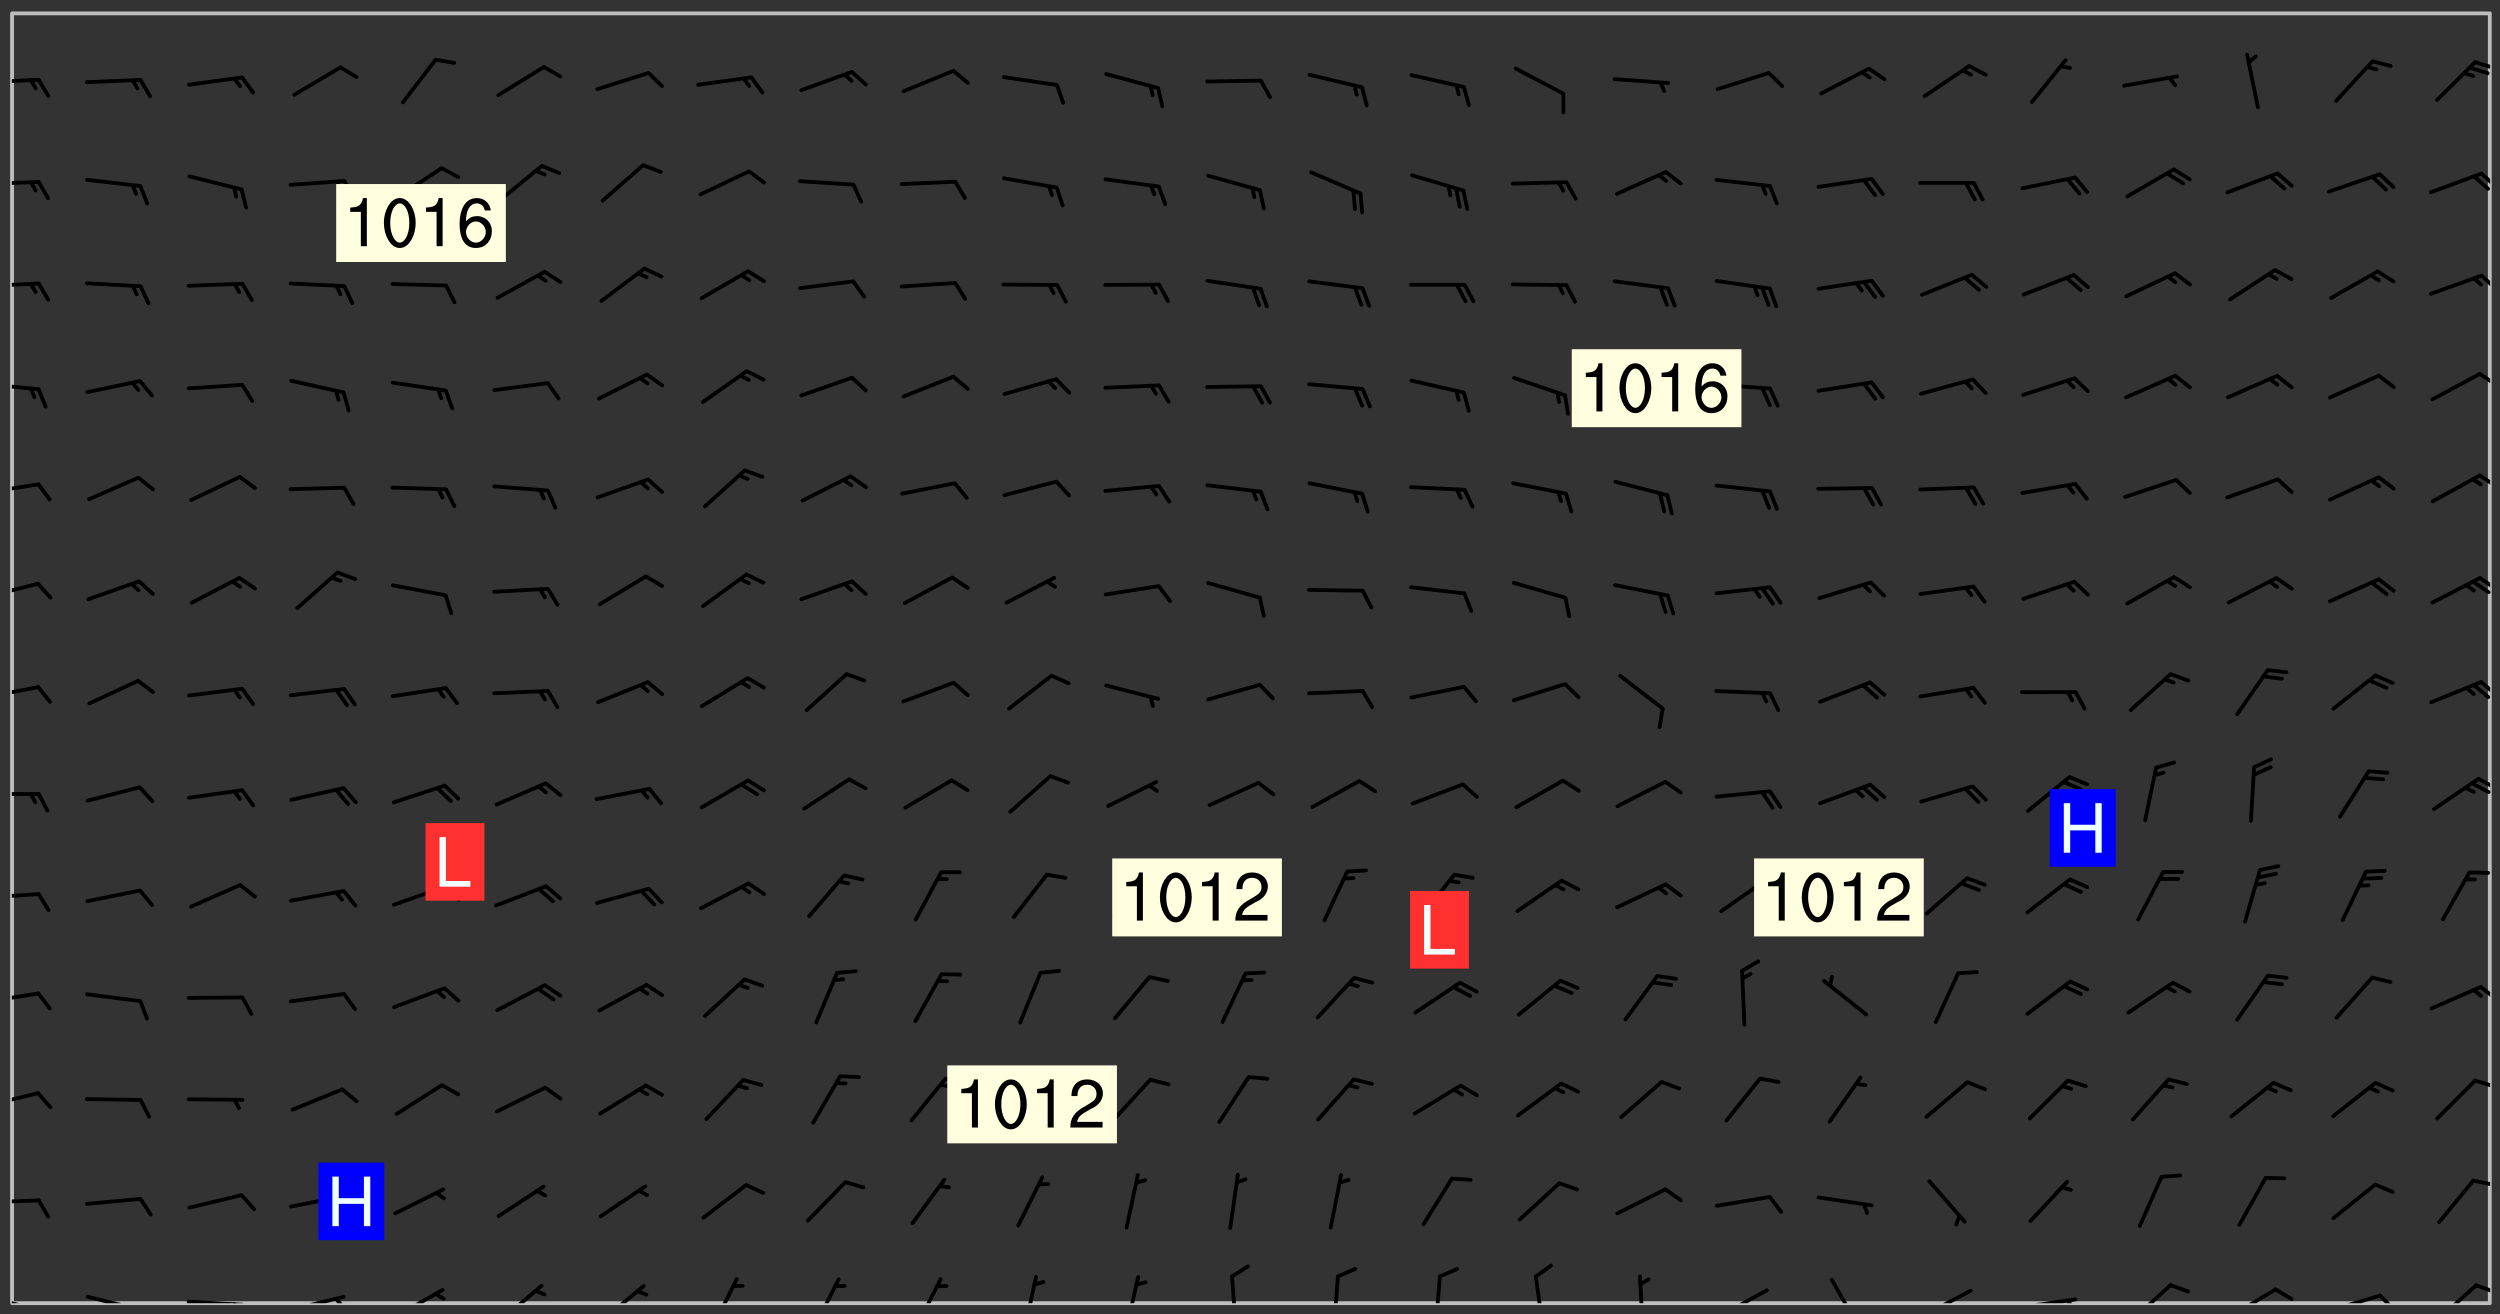 <svg xmlns="http://www.w3.org/2000/svg" role="img" xmlns:xlink="http://www.w3.org/1999/xlink" viewBox="142.45 309.95 326.84 171.84"><rect x="142.45" y="309.95" width="326.84" height="171.84" fill="#333333" stroke="none"/><defs><clipPath id="clip2"><path d="M 144 311.672 L 468 311.672 L 468 480.328 L 144 480.328 Z M 144 311.672"/></clipPath><clipPath id="clip3"><path d="M 144 479 L 148 479 L 148 480.328 L 144 480.328 Z M 144 479"/></clipPath><clipPath id="clip4"><path d="M 153 479 L 161 479 L 161 480.328 L 153 480.328 Z M 153 479"/></clipPath><clipPath id="clip5"><path d="M 160 480 L 162 480 L 162 480.328 L 160 480.328 Z M 160 480"/></clipPath><clipPath id="clip6"><path d="M 166 479 L 175 479 L 175 480.328 L 166 480.328 Z M 166 479"/></clipPath><clipPath id="clip7"><path d="M 172 480 L 174 480 L 174 480.328 L 172 480.328 Z M 172 480"/></clipPath><clipPath id="clip8"><path d="M 180 479 L 188 479 L 188 480.328 L 180 480.328 Z M 180 479"/></clipPath><clipPath id="clip9"><path d="M 186 479 L 188 479 L 188 480.328 L 186 480.328 Z M 186 479"/></clipPath><clipPath id="clip10"><path d="M 193 478 L 201 478 L 201 480.328 L 193 480.328 Z M 193 478"/></clipPath><clipPath id="clip11"><path d="M 199 478 L 201 478 L 201 480.328 L 199 480.328 Z M 199 478"/></clipPath><clipPath id="clip12"><path d="M 207 477 L 214 477 L 214 480.328 L 207 480.328 Z M 207 477"/></clipPath><clipPath id="clip13"><path d="M 220 477 L 227 477 L 227 480.328 L 220 480.328 Z M 220 477"/></clipPath><clipPath id="clip14"><path d="M 235 476 L 240 476 L 240 480.328 L 235 480.328 Z M 235 476"/></clipPath><clipPath id="clip15"><path d="M 248 476 L 253 476 L 253 480.328 L 248 480.328 Z M 248 476"/></clipPath><clipPath id="clip16"><path d="M 262 476 L 266 476 L 266 480.328 L 262 480.328 Z M 262 476"/></clipPath><clipPath id="clip17"><path d="M 276 476 L 279 476 L 279 480.328 L 276 480.328 Z M 276 476"/></clipPath><clipPath id="clip18"><path d="M 289 476 L 292 476 L 292 480.328 L 289 480.328 Z M 289 476"/></clipPath><clipPath id="clip19"><path d="M 303 476 L 305 476 L 305 480.328 L 303 480.328 Z M 303 476"/></clipPath><clipPath id="clip20"><path d="M 316 476 L 318 476 L 318 480.328 L 316 480.328 Z M 316 476"/></clipPath><clipPath id="clip21"><path d="M 329 476 L 331 476 L 331 480.328 L 329 480.328 Z M 329 476"/></clipPath><clipPath id="clip22"><path d="M 342 476 L 345 476 L 345 480.328 L 342 480.328 Z M 342 476"/></clipPath><clipPath id="clip23"><path d="M 356 476 L 358 476 L 358 480.328 L 356 480.328 Z M 356 476"/></clipPath><clipPath id="clip24"><path d="M 367 478 L 374 478 L 374 480.328 L 367 480.328 Z M 367 478"/></clipPath><clipPath id="clip25"><path d="M 381 477 L 386 477 L 386 480.328 L 381 480.328 Z M 381 477"/></clipPath><clipPath id="clip26"><path d="M 393 478 L 401 478 L 401 480.328 L 393 480.328 Z M 393 478"/></clipPath><clipPath id="clip27"><path d="M 406 479 L 415 479 L 415 480.328 L 406 480.328 Z M 406 479"/></clipPath><clipPath id="clip28"><path d="M 412 479 L 414 479 L 414 480.328 L 412 480.328 Z M 412 479"/></clipPath><clipPath id="clip29"><path d="M 420 477 L 427 477 L 427 480.328 L 420 480.328 Z M 420 477"/></clipPath><clipPath id="clip30"><path d="M 433 478 L 441 478 L 441 480.328 L 433 480.328 Z M 433 478"/></clipPath><clipPath id="clip31"><path d="M 439 478 L 443 478 L 443 480.328 L 439 480.328 Z M 439 478"/></clipPath><clipPath id="clip32"><path d="M 446 479 L 454 479 L 454 480.328 L 446 480.328 Z M 446 479"/></clipPath><clipPath id="clip33"><path d="M 453 479 L 456 479 L 456 480.328 L 453 480.328 Z M 453 479"/></clipPath><clipPath id="clip34"><path d="M 460 477 L 467 477 L 467 480.328 L 460 480.328 Z M 460 477"/></clipPath><clipPath id="clip35"><path d="M 465 477 L 468 477 L 468 480 L 465 480 Z M 465 477"/></clipPath><clipPath id="clip36"><path d="M 144 466 L 148 466 L 148 468 L 144 468 Z M 144 466"/></clipPath><clipPath id="clip37"><path d="M 465 464 L 468 464 L 468 466 L 465 466 Z M 465 464"/></clipPath><clipPath id="clip38"><path d="M 144 452 L 148 452 L 148 455 L 144 455 Z M 144 452"/></clipPath><clipPath id="clip39"><path d="M 465 450 L 468 450 L 468 453 L 465 453 Z M 465 450"/></clipPath><clipPath id="clip40"><path d="M 144 439 L 148 439 L 148 442 L 144 442 Z M 144 439"/></clipPath><clipPath id="clip41"><path d="M 466 438 L 468 438 L 468 441 L 466 441 Z M 466 438"/></clipPath><clipPath id="clip42"><path d="M 144 426 L 148 426 L 148 428 L 144 428 Z M 144 426"/></clipPath><clipPath id="clip43"><path d="M 144 413 L 148 413 L 148 415 L 144 415 Z M 144 413"/></clipPath><clipPath id="clip44"><path d="M 466 411 L 468 411 L 468 414 L 466 414 Z M 466 411"/></clipPath><clipPath id="clip45"><path d="M 465 412 L 468 412 L 468 414 L 465 414 Z M 465 412"/></clipPath><clipPath id="clip46"><path d="M 144 399 L 148 399 L 148 402 L 144 402 Z M 144 399"/></clipPath><clipPath id="clip47"><path d="M 466 398 L 468 398 L 468 401 L 466 401 Z M 466 398"/></clipPath><clipPath id="clip48"><path d="M 144 386 L 148 386 L 148 389 L 144 389 Z M 144 386"/></clipPath><clipPath id="clip49"><path d="M 466 385 L 468 385 L 468 388 L 466 388 Z M 466 385"/></clipPath><clipPath id="clip50"><path d="M 465 385 L 468 385 L 468 388 L 465 388 Z M 465 385"/></clipPath><clipPath id="clip51"><path d="M 144 373 L 148 373 L 148 375 L 144 375 Z M 144 373"/></clipPath><clipPath id="clip52"><path d="M 466 371 L 468 371 L 468 374 L 466 374 Z M 466 371"/></clipPath><clipPath id="clip53"><path d="M 144 359 L 148 359 L 148 362 L 144 362 Z M 144 359"/></clipPath><clipPath id="clip54"><path d="M 466 358 L 468 358 L 468 361 L 466 361 Z M 466 358"/></clipPath><clipPath id="clip55"><path d="M 144 346 L 148 346 L 148 348 L 144 348 Z M 144 346"/></clipPath><clipPath id="clip56"><path d="M 466 345 L 468 345 L 468 348 L 466 348 Z M 466 345"/></clipPath><clipPath id="clip57"><path d="M 144 333 L 148 333 L 148 335 L 144 335 Z M 144 333"/></clipPath><clipPath id="clip58"><path d="M 466 332 L 468 332 L 468 335 L 466 335 Z M 466 332"/></clipPath><clipPath id="clip59"><path d="M 144 320 L 148 320 L 148 321 L 144 321 Z M 144 320"/></clipPath><clipPath id="clip60"><path d="M 465 317 L 468 317 L 468 320 L 465 320 Z M 465 317"/></clipPath><g id="surface19" clip-path="url(#clip1)"><path fill="#fff" fill-opacity="0" fill-rule="evenodd" d="M 0 0 L 1000 0 L 1000 1000 L 0 1000 Z M 0 0"/><path fill="#d3d3d3" fill-opacity="0" fill-rule="evenodd" d="M162.152 355.867L161.918 356.16 161.977 356.395 162.094 356.566 162.27 356.801 162.562 357.148 162.676 357.207 162.793 357.035 162.852 356.801 163.027 356.625 163.492 356.449 164.191 356.449 164.426 356.742 164.715 357.559 164.773 357.734 164.949 357.965 165.301 358.199 166 358.898 166.172 359.074 166.406 359.422 166.641 359.832 166.93 360.414 167.34 360.879 167.57 361.113 167.805 361.289 167.922 361.52 168.098 361.812 168.27 362.977 168.27 363.211 168.328 363.5 168.387 363.617 168.504 363.734 168.852 364.145 168.969 364.316 169.145 364.492 169.32 364.727 169.438 364.898 169.609 365.25 169.668 365.484 169.902 365.891 170.137 365.832 169.961 366.008 169.902 366.938 169.32 366.938 169.086 366.824 168.738 366.938 168.621 367.055 168.562 367.348 168.504 367.523 168.387 367.695 167.922 367.988 167.863 368.223 167.805 368.336 167.805 368.98 167.863 369.152 167.863 369.562 167.922 369.621 167.922 370.027 167.98 370.434 168.098 370.609 168.156 370.668 168.387 371.309 168.328 371.602 168.328 372.301 168.27 372.883 168.27 373.117 168.211 373.348 168.156 373.699 168.156 375.621 168.211 375.738 168.637 375.738 168.27 375.855 168.246 376.207 169.137 377.375 170.879 377.914 172.219 378.273 172.219 378.812 172.309 379.621 172.844 380.336 174.363 380.605 175.254 380.52 175.344 381.684 175.879 381.863 177.039 381.684 179.094 380.699 180.254 380.336 182.133 380.16 183.828 379.98 183.648 380.699 182.133 380.785 180.883 380.875 180.078 381.145 179.004 381.953 179.273 382.672 179.809 383.57 179.629 384.195 179.363 385.004 179.629 386.082 180.254 386.98 181.059 387.16 182.309 386.98 182.043 387.703 182.141 388.207 182.195 388.5 182.195 388.672 182.254 388.965 182.254 389.371 182.43 389.488 182.781 389.605 183.188 389.605 183.48 389.43 183.594 389.312 183.652 389.195 183.77 388.965 183.828 388.789 184.18 388.324 184.41 388.148 184.586 388.09 184.762 388.148 184.82 388.324 184.938 389.312 184.992 389.781 185.051 389.953 185.168 390.188 185.344 390.246 186.16 390.305 186.449 390.305 186.566 390.539 186.625 390.945 186.684 391.297 186.684 392.402 186.801 392.695 186.918 393.043 187.207 393.742 187.383 394.094 187.965 394.848 188.316 395.023 188.488 395.082 188.957 395.316 189.598 395.781 189.945 396.016 190.238 396.191 190.531 396.246 190.762 396.309 191.578 396.656 191.871 396.832 191.984 397.004 192.336 397.355 192.453 397.531 192.977 398.172 192.977 398.461 193.035 398.812 193.035 399.16 193.094 399.512 193.152 399.801 193.27 399.859 193.441 399.918 193.617 399.918 194.199 400.152 194.375 400.27 194.551 400.559 194.727 400.793 194.84 401.027 195.133 401.258 195.25 401.375 195.25 401.785 195.309 401.84 195.598 402.074 195.832 402.191 195.891 402.309 196.008 402.48 196.066 402.598 196.297 402.832 196.355 403.008 196.59 403.066 196.707 403.125 196.59 403.238 196.531 403.355 196.531 403.473 196.414 403.766 196.297 404.055 196.297 404.637 196.473 404.754 196.59 404.812 196.648 404.93 196.766 405.047 196.879 405.105 197.055 405.453 197.113 405.805 197.172 406.211 197.172 406.387 197.113 406.562 196.996 407.262 196.996 407.434 197.113 407.609 197.406 407.902 197.812 407.902 197.988 408.02 198.105 408.191 198.223 408.484 198.223 408.719 197.695 408.719 197.465 408.484 197.23 408.484 197.055 408.543 196.996 409.242 197.055 409.59 197.172 409.766 197.348 410.176 197.465 410.406 197.754 410.875 197.93 410.93 198.453 410.93 198.688 410.988 199.445 411.629 199.504 411.922 199.504 412.156 199.562 412.215 199.793 412.562 199.793 412.914 199.676 413.086 199.676 413.379 199.969 413.668 200.262 413.844 200.434 413.902 200.727 414.078 201.02 414.195 201.602 414.602 201.891 414.836 202.184 415.012 202.402 415.172 202.418 415.184 202.648 415.359 203.289 415.883 203.465 416.117 203.582 416.293 203.758 416.469 203.871 416.641 203.871 417.281 203.988 417.457 204.457 417.574 205.039 417.691 205.273 417.75 205.504 417.863 205.797 417.98 205.91 418.039 206.496 418.391 206.785 418.562 206.961 418.625 207.137 418.68 207.312 418.738 208.012 419.09 208.301 419.266 208.535 419.32 208.824 419.496 209.059 419.613 209.699 420.02 209.992 420.137 210.164 420.195 210.398 420.254 210.809 420.312 211.039 420.371 211.273 420.488 211.332 420.66 210.922 420.836 211.391 420.895 211.449 421.188 211.562 421.422 211.738 421.477 211.973 421.535 212.148 421.594 212.555 421.711 213.195 421.945 213.312 422.117 213.371 422.352 213.371 422.527 213.312 422.645 213.254 423.051 213.488 423.285 213.605 423.344 213.953 423.461 214.594 423.691 214.77 423.809 215.059 423.926 215.234 424.102 215.469 424.566 216.051 425.672 216.227 425.848 216.574 426.023 216.75 426.141 217.102 426.258 218.148 426.781 218.383 426.84 218.848 426.953 219.141 427.012 219.605 427.188 220.363 427.77 220.598 428.004 220.945 428.469 221.121 428.645 221.41 428.879 222.227 429.578 222.52 429.754 222.809 430.043 223.102 430.219 223.395 430.508 224.09 431.148 224.266 431.324 224.559 431.559 224.848 431.793 225.316 432.082 225.957 432.664 226.305 432.898 226.539 433.191 226.887 433.539 227.238 434.004 228.172 434.996 228.52 435.402 228.637 435.578 228.871 435.637 228.984 435.754 229.629 435.93 229.859 436.043 230.094 436.102 230.387 436.277 230.617 436.395 231.551 437.094 231.957 437.5 232.191 437.676 232.598 437.852 232.832 437.969 233.648 438.316 233.996 438.551 234.23 438.668 234.523 438.957 234.754 439.074 235.512 439.426 235.863 439.598 236.094 439.656 236.387 439.773 236.621 439.832 237.492 440.008 238.309 440.008 238.777 440.238 238.949 440.297 239.824 440.996 240.289 441.113 240.582 441.172 240.758 441.23 240.988 441.289 241.457 441.348 241.805 441.406 242.156 441.465 242.562 441.523 242.855 441.523 243.027 441.582 243.027 441.812 243.203 441.988 243.496 441.988 243.844 442.047 244.195 442.105 244.895 442.223 245.535 442.223 246 441.988 246.293 441.812 246.465 441.695 246.875 441.523 247.164 441.348 248.098 440.883 248.566 440.59 249.09 440.297 249.555 440.125 250.02 439.949 251.07 439.484 251.359 439.367 251.77 439.25 252.059 439.133 252.586 438.957 254.102 438.258 254.684 437.91 254.973 437.852 255.266 437.793 255.613 437.676 256.488 437.445 256.84 437.328 256.953 437.328 257.188 437.27 258.062 437.035 258.297 436.977 259.109 436.977 259.461 436.918 260.277 436.801 260.449 436.742 260.801 436.688 261.094 436.629 261.324 436.57 262.141 436.395 262.316 436.336 262.664 436.336 262.898 436.277 263.363 436.16 264.121 435.988 264.355 435.93 264.703 435.93 265.113 435.812 265.402 435.754 266.688 435.695 266.977 435.695 267.387 435.637 267.617 435.578 267.793 435.578 268.668 435.461 269.074 435.461 269.484 435.344 269.832 435.344 270.184 435.23 271.055 435.172 272.805 435.172 273.852 435.461 274.262 435.578 274.551 435.695 274.902 435.812 275.191 435.93 276.242 436.102 276.531 436.16 276.824 436.16 277.117 436.219 277.289 436.277 277.699 436.336 277.871 436.395 277.988 436.453 278.105 436.453 278.223 436.512 278.574 436.57 278.688 436.57 279.098 436.637 281.02 437.031 282.945 437.426 284.465 437.875 286.16 438.594 288.305 439.398 289.91 438.68 291.34 437.875 292.5 436.797 293.75 436.348 296.785 435.629 298.66 435.27 300.805 433.922 303.039 432.668 305.539 431.41 307.234 430.961 309.02 430.781 310.18 430.512 310.805 431.051 312.145 430.781 312.859 429.793 313.844 428.449 314.289 428.27 315.094 427.91 316.969 427.371 318.754 426.922 320.004 426.652 321.164 426.562 322.863 426.473 324.824 426.203 326.074 426.113 326.613 426.113 327.238 426.023 328.129 426.023 330.273 425.844 332.684 425.664 335.273 425.574 336.969 425.754 338.578 425.844 340.008 426.203 341.168 426.922 343.043 427.91 344.203 429.438 344.469 430.152 345.098 430.242 345.453 431.141 345.988 431.68 346.523 433.207 347.598 433.566 348.133 433.566 347.328 434.102 347.418 435.809 348.133 438.504 349.023 439.309 349.918 440.297 350.633 441.555 352.418 442.094 353.938 441.914 354.293 443.258 355.902 442.453 356.883 441.914 357.152 442.184 357.469 441.969 357.688 441.824 358.488 442.273 358.938 441.914 359.293 441.914 359.828 441.645 360.367 440.926 360.902 440.656 361.527 439.668 362.688 440.117 363.527 440.488 364.922 441.105 366.617 440.926 368.223 440.926 370.008 441.016 370.188 439.309 370.723 437.965 371.527 438.234 372.02 439.082 372.422 439.488 372.332 440.027 372.332 440.387 373.047 440.836 373.758 440.566 375.188 440.566 375.547 441.555 375.992 442.812 376.707 444.156 377.957 444.785 379.652 445.414 380.367 445.234 380.547 444.695 381.527 444.605 381.977 444.965 382.062 446.223 381.797 446.852 381.262 447.031 381.262 447.57 381.977 448.555 382.242 449.094 383.227 450.082 384.027 451.16 383.762 451.52 383.672 452.418 383.047 454.75 382.691 456.816 382.602 458.609 382.422 459.328 382.332 459.867 382.332 461.305 381.352 463.188 380.992 464.895 380.457 465.793 379.652 466.961 379.387 467.5 381.441 468.754 381.527 469.113 381.172 469.652 381.082 469.473 381.082 470.281 381.172 471.719 380.727 472.434 379.652 472.527 379.387 473.242 379.922 474.141 380.727 474.859 381.887 475.668 383.227 475.938 383.672 476.297 383.316 476.746 381.527 476.656 380.277 476.207 379.562 475.488 378.938 475.398 378.762 478.988 378.574 480.297 467.934 480.297 467.934 311.703 412.664 311.703 412.664 360.785 413.426 360.91 416.715 361.453 418.738 364.289 418.738 367.043 421.09 367.375 423.438 367.707 427.488 367.707 426.109 371.867 424.086 372.574 422.062 373.277 421.52 373.621 418.926 375.238 418.738 375.355 416.715 373.277 415.984 370.535 413.312 368.457 411.938 364.957 411.871 364.875 409.914 362.203 412.664 360.785 412.664 311.703 294.422 311.703 294.422 403.117 294.539 403.148 294.672 403.16 294.746 403.234 294.852 403.281 294.941 403.34 295.027 403.398 295.117 403.457 295.414 403.754 295.473 403.844 295.504 403.961 295.531 404.078 295.547 404.215 295.516 404.332 295.457 404.422 295.398 404.508 295.355 404.613 295.309 404.715 295.281 404.836 295.281 404.98 295.457 405.25 295.605 405.398 295.68 405.484 295.754 405.559 295.797 405.664 295.859 405.754 295.918 405.84 295.961 405.945 296.02 406.035 296.066 406.137 296.109 406.242 296.168 406.328 296.285 406.508 296.359 406.582 296.422 406.668 296.48 406.758 296.523 406.863 296.582 406.953 296.641 407.039 296.703 407.129 296.762 407.219 296.805 407.32 296.922 407.5 296.996 407.574 297.055 407.66 297.129 407.734 297.219 407.793 297.324 407.84 297.473 407.84 297.605 407.824 297.738 407.84 297.84 407.793 297.914 407.719 297.961 407.617 297.945 407.484 297.945 407.336 297.898 407.23 297.871 407.113 297.824 407.012 297.797 406.891 297.754 406.789 297.691 406.699 297.648 406.598 297.605 406.492 297.574 406.375 297.559 406.242 297.547 406.105 297.633 406.047 297.691 405.961 297.812 405.93 297.855 406.035 297.871 406.168 297.871 406.285 297.93 406.387 297.988 406.477 298.078 406.535 298.227 406.684 298.285 406.773 298.328 406.879 298.316 406.98 298.402 407.039 298.508 407.086 298.594 407.145 298.684 407.203 298.758 407.277 298.641 407.305 298.535 407.352 298.449 407.41 298.375 407.484 298.316 407.574 298.254 407.66 298.227 407.781 298.18 407.883 298.137 407.988 298.105 408.105 298.094 408.238 298.078 408.371 298.078 408.52 298.105 408.637 298.152 408.742 298.195 408.844 298.254 408.934 298.328 409.008 298.418 409.066 298.492 409.141 298.582 409.199 298.641 409.289 298.684 409.395 298.73 409.496 298.848 409.527 298.98 409.543 299.129 409.543 299.246 409.512 299.352 409.555 299.395 409.66 299.441 409.762 299.469 409.883 299.5 410 299.527 410.117 299.559 410.238 299.586 410.355 299.691 410.398 299.793 410.445 299.926 410.43 300.074 410.578 300.137 410.664 300.211 410.738 300.281 410.812 300.371 410.875 300.477 410.918 300.578 410.961 300.695 410.992 300.832 411.008 300.949 410.977 301.023 410.902 301.051 410.785 301.039 410.652 301.008 410.531 300.98 410.414 301.023 410.309 301.141 410.309 301.23 410.371 301.348 410.398 301.496 410.398 301.629 410.414 301.777 410.414 301.91 410.43 302.043 410.414 302.191 410.414 302.324 410.398 302.457 410.387 302.594 410.398 302.711 410.371 302.844 410.355 303.035 410.297 302.977 410.473 302.961 410.605 302.934 410.727 302.918 410.859 302.859 410.945 302.727 410.961 302.621 411.008 302.516 411.051 302.398 411.082 302.281 411.109 302.016 411.141 301.867 411.141 301.734 411.156 301.66 411.23 301.719 411.316 301.867 411.465 301.984 411.645 302.059 411.715 302.148 411.777 302.238 411.836 302.324 411.895 302.414 411.953 302.516 411.996 302.621 412.059 302.727 412.102 302.812 412.16 302.918 412.207 303.02 412.25 303.199 412.367 303.258 412.457 303.215 412.559 303.168 412.664 303.184 412.797 303.406 413.02 303.465 413.109 303.508 413.211 303.539 413.332 303.582 413.434 303.598 413.566 303.629 413.684 303.641 413.82 303.672 413.938 303.82 414.086 303.922 414.129 304.027 414.172 304.145 414.203 304.277 414.219 304.414 414.234 304.531 414.234 304.648 414.203 304.738 414.145 304.781 414.039 304.828 413.938 304.871 413.832 304.902 413.715 304.914 413.582 304.914 413.434 304.902 413.301 304.887 413.168 304.855 413.051 304.812 412.945 304.766 412.84 304.723 412.738 304.68 412.633 304.664 412.5 304.68 412.367 304.707 412.25 304.738 412.133 304.766 412.012 304.812 411.91 304.902 411.852 304.988 411.789 305.062 411.715 305.152 411.656 305.375 411.434 305.434 411.348 305.508 411.273 305.625 411.094 305.684 411.008 305.684 410.859 305.609 410.785 305.508 410.738 305.402 410.695 305.301 410.652 305.242 410.562 305.195 410.457 305.168 410.34 305.258 410.281 305.375 410.25 305.477 410.207 305.656 410.09 305.805 409.941 305.816 409.809 305.805 409.703 305.715 409.645 305.582 409.66 305.434 409.66 305.301 409.676 305.168 409.66 305.047 409.629 304.961 409.57 304.887 409.496 304.828 409.406 304.766 409.32 304.648 409.141 304.59 409.055 304.621 408.934 304.707 408.875 304.828 408.844 304.887 408.758 304.887 408.637 304.855 408.52 304.797 408.43 304.738 408.344 304.691 408.238 304.664 408.121 304.648 407.988 304.707 407.898 304.781 407.824 304.871 407.766 304.988 407.586 305.062 407.512 305.121 407.426 305.27 407.277 305.391 407.246 305.523 407.23 305.656 407.246 305.73 407.32 305.773 407.426 305.789 407.559 305.758 407.676 305.641 407.707 305.508 407.719 305.359 407.867 305.316 407.973 305.27 408.074 305.242 408.195 305.211 408.312 305.211 408.461 305.242 408.578 305.285 408.684 305.344 408.773 305.418 408.844 305.492 408.918 305.609 408.949 305.73 408.977 305.848 408.949 305.98 408.934 306.098 408.934 306.188 408.992 306.262 409.066 306.309 409.172 306.367 409.258 306.469 409.305 306.602 409.32 306.707 409.363 306.793 409.422 306.781 409.527 306.707 409.602 306.527 409.719 306.469 409.809 306.379 409.867 306.309 409.941 306.234 410.016 306.172 410.105 306.145 410.223 306.129 410.355 306.145 410.488 306.129 410.621 306.129 410.77 306.145 410.902 306.172 411.02 306.203 411.141 306.277 411.215 306.367 411.273 306.453 411.332 306.543 411.391 306.66 411.422 306.66 411.508 306.559 411.555 306.469 411.613 306.203 411.645 306.086 411.672 305.938 411.672 305.832 411.715 305.73 411.762 305.672 411.852 305.609 412.086 305.598 412.219 305.566 412.34 305.551 412.473 305.551 412.766 305.539 412.898 305.551 413.035 305.566 413.168 305.699 413.184 305.832 413.195 305.953 413.227 306.039 413.285 306.113 413.359 306.16 413.465 306.203 413.566 306.219 413.699 306.219 414.145 306.203 414.277 306.203 414.723 306.234 414.988 306.262 415.105 306.277 415.238 306.309 415.355 306.395 415.566 306.426 415.832 306.426 415.98 306.395 416.098 306.367 416.215 306.336 416.336 306.309 416.453 306.277 416.57 306.246 416.691 306.234 416.824 306.219 416.957 306.309 417.016 306.426 416.984 306.527 417 306.574 417.105 306.543 417.371 306.543 417.812 306.5 417.918 306.453 418.023 306.41 418.125 306.367 418.23 306.309 418.316 306.277 418.438 306.234 418.555 306.203 418.672 306.188 418.805 306.203 418.938 306.262 419.027 306.367 419.074 306.453 419.133 306.512 419.219 306.5 419.355 306.469 419.473 306.426 419.574 306.426 420.02 306.41 420.152 306.41 420.301 306.379 420.418 306.336 420.523 306.309 420.641 306.262 420.746 306.219 420.848 306.188 420.969 306.16 421.086 306.129 421.219 306.098 421.336 306.07 421.453 306.027 421.559 305.996 421.676 305.965 421.797 305.953 421.93 305.938 422.062 305.938 422.359 305.965 422.477 305.965 422.625 306.012 423.023 306.039 423.141 306.098 423.23 306.219 423.262 306.367 423.262 306.5 423.246 306.559 423.336 306.559 423.453 306.5 423.543 306.41 423.602 306.309 423.645 306.203 423.691 306.113 423.75 306.027 423.809 305.891 423.824 305.773 423.793 305.641 423.777 305.539 423.824 305.477 423.91 305.465 424.047 305.449 424.18 305.418 424.297 305.391 424.414 305.375 424.547 305.344 424.668 305.344 424.965 305.359 425.098 305.391 425.215 305.391 425.363 305.402 425.496 305.402 425.645 305.375 425.762 305.328 425.863 305.301 425.984 305.27 426.102 305.211 426.191 305.137 426.266 305.035 426.309 304.93 426.355 304.812 426.383 304.691 426.414 304.59 426.367 304.648 426.281 304.754 426.234 304.781 426.117 304.812 426 304.84 425.879 304.871 425.762 304.871 425.613 304.887 425.48 304.855 425.363 304.812 425.258 304.707 425.273 304.633 425.348 304.531 425.391 304.441 425.453 304.367 425.527 304.324 425.629 304.309 425.762 304.277 425.879 304.25 426 304.219 426.117 304.191 426.234 304.16 426.355 304.133 426.473 304.102 426.59 304.059 426.695 303.969 426.754 303.879 426.754 303.762 426.723 303.73 426.637 303.746 426.5 303.715 426.383 303.715 426.234 303.703 426.102 303.703 425.953 303.641 425.719 303.613 425.598 303.57 425.496 303.523 425.391 303.465 425.305 303.406 425.215 303.363 425.109 303.301 425.023 303.152 424.875 303.082 424.801 302.977 424.754 302.871 424.711 302.77 424.668 302.473 424.371 302.383 424.297 302.297 424.238 302.191 424.195 302.102 424.133 302.016 424.074 301.91 424.031 301.82 423.973 301.734 423.91 301.66 423.84 301.555 423.793 301.469 423.734 301.363 423.691 301.273 423.629 301.172 423.586 301.066 423.543 300.98 423.484 300.875 423.438 300.77 423.395 300.668 423.348 300.578 423.289 300.477 423.246 300.371 423.203 300.281 423.141 300.164 423.113 300.031 423.098 299.898 423.113 299.75 423.113 299.617 423.129 299.5 423.098 299.41 423.039 299.336 422.965 299.246 422.906 299.145 422.859 298.996 422.859 298.875 422.832 298.773 422.789 298.699 422.715 298.582 422.535 298.492 422.477 298.391 422.434 298.301 422.371 298.195 422.328 298.105 422.27 298.02 422.211 297.914 422.164 297.855 422.078 297.797 421.988 297.754 421.883 297.707 421.781 297.633 421.707 297.547 421.648 297.473 421.574 297.383 421.516 297.16 421.293 297.117 421.188 297.086 420.922 297.191 420.879 297.336 420.879 297.441 420.922 297.516 420.996 297.605 421.055 297.691 421.113 297.797 421.16 297.887 421.219 298.035 421.367 298.105 421.441 298.254 421.59 298.316 421.676 298.391 421.75 298.477 421.809 298.551 421.883 298.641 421.945 298.73 422.004 298.816 422.062 299.086 422.238 299.188 422.285 299.293 422.328 299.395 422.371 299.441 422.297 299.5 422.211 299.574 422.137 299.645 422.062 299.75 422.105 299.824 422.18 299.883 422.27 299.926 422.371 299.973 422.477 300.016 422.582 300.137 422.609 300.254 422.582 300.328 422.492 300.371 422.387 300.43 422.297 300.504 422.223 300.609 422.18 300.727 422.152 300.859 422.164 300.949 422.223 301.098 422.371 301.156 422.461 301.199 422.566 301.246 422.668 301.289 422.773 301.332 422.875 301.438 422.922 301.543 422.965 301.676 422.98 301.762 422.922 301.82 422.832 301.895 422.758 302 422.715 302.117 422.742 302.223 422.789 302.324 422.832 302.43 422.875 302.531 422.922 302.711 423.039 302.711 423.156 302.695 423.289 302.711 423.422 302.727 423.559 302.785 423.645 302.887 423.691 303.008 423.719 303.125 423.75 303.273 423.75 303.391 423.719 303.449 423.629 303.629 423.512 303.688 423.422 303.762 423.348 303.82 423.262 303.938 423.082 304.117 422.965 304.234 422.996 304.324 423.055 304.367 423.129 304.352 423.262 304.352 423.379 304.441 423.438 304.59 423.438 304.723 423.422 304.855 423.41 305.121 423.379 305.227 423.336 305.344 423.305 305.465 423.277 305.539 423.203 305.609 423.129 305.672 423.039 305.656 422.934 305.609 422.832 305.508 422.789 305.402 422.773 305.285 422.801 305.02 422.832 304.871 422.832 304.797 422.758 304.707 422.699 304.59 422.668 304.473 422.641 304.34 422.625 304.191 422.625 304.059 422.641 303.762 422.641 303.656 422.594 303.508 422.445 303.465 422.344 303.406 422.254 303.629 422.031 303.715 421.973 303.82 421.93 303.938 421.898 304.07 421.883 304.203 421.898 304.34 421.914 304.441 421.957 304.574 421.945 304.664 421.883 304.766 421.84 304.828 421.75 304.781 421.648 304.691 421.59 304.574 421.559 304.473 421.516 304.414 421.426 304.352 421.336 304.352 421.219 304.367 421.086 304.473 421.039 304.547 420.969 304.547 420.848 304.457 420.789 304.426 420.672 304.516 420.613 304.59 420.539 304.633 420.434 304.691 420.344 304.738 420.242 304.754 420.109 304.754 419.961 304.707 419.855 304.664 419.754 304.574 419.695 304.441 419.68 304.34 419.637 304.203 419.621 304.086 419.59 303.641 419.59 303.508 419.574 303.375 419.562 303.242 419.547 303.125 419.516 302.977 419.516 302.844 419.5 302.711 419.488 302.445 419.457 302.324 419.414 302.238 419.355 302.164 419.281 302.164 419.133 302.176 419 302.281 418.953 302.383 418.91 302.516 418.895 302.668 418.895 302.801 418.879 303.094 418.879 303.215 418.91 303.316 418.953 303.406 419.012 303.641 419.074 303.762 419.027 303.852 418.969 303.953 418.926 304.086 418.91 304.191 418.953 304.293 419 304.426 419.012 304.547 418.984 304.691 418.984 304.812 418.953 304.93 418.926 305.035 418.879 305.109 418.805 305.195 418.746 305.344 418.598 305.402 418.512 305.449 418.406 305.477 418.289 305.492 418.184 305.391 418.141 305.301 418.082 305.184 418.051 305.078 418.008 304.988 417.945 304.914 417.859 304.84 417.785 304.738 417.742 304.633 417.695 304.531 417.652 304.473 417.562 304.426 417.461 304.34 417.25 304.277 417.164 304.219 417.074 304.145 417 304.059 416.941 303.789 416.941 303.672 416.973 303.582 417.031 303.48 417.074 303.348 417.09 303.242 417.074 303.215 416.957 303.152 416.867 303.035 416.836 302.934 416.793 302.785 416.645 302.754 416.527 302.738 416.422 302.812 416.348 302.992 416.23 303.109 416.203 303.227 416.172 303.363 416.188 303.465 416.23 303.57 416.273 303.672 416.32 303.777 416.363 303.895 416.395 304.027 416.41 304.145 416.438 304.277 416.453 304.383 416.438 304.473 416.379 304.398 416.305 304.293 416.262 304.219 416.188 304.145 416.098 303.996 415.949 303.91 415.891 303.82 415.832 303.746 415.758 303.656 415.699 303.555 415.652 303.434 415.625 303.332 415.578 303.227 415.535 303.109 415.504 303.008 415.461 302.887 415.43 302.738 415.43 302.621 415.461 302.516 415.504 302.43 415.566 302.25 415.684 302.164 415.742 302.074 415.801 301.969 415.848 301.883 415.906 301.777 415.949 301.676 415.992 301.57 416.039 301.496 416.113 301.438 416.203 301.379 416.289 301.332 416.395 301.273 416.48 301.199 416.555 301.066 416.543 300.949 416.512 300.832 416.512 300.758 416.586 300.668 416.645 300.594 416.719 300.504 416.777 300.418 416.836 300.312 416.883 300.211 416.926 300.074 416.941 299.973 416.898 299.824 416.75 299.719 416.703 299.633 416.703 299.527 416.75 299.426 416.793 299.305 416.824 299.188 416.793 299.113 416.719 299.113 416.602 299.145 416.48 299.219 416.41 299.277 416.32 299.352 416.246 299.469 416.215 299.574 416.172 299.867 416.172 300 416.156 300.137 416.141 300.238 416.098 300.328 416.039 300.43 415.992 300.52 415.934 300.652 415.922 300.742 415.98 300.875 415.992 300.965 415.934 301.051 415.875 301.156 415.832 301.246 415.773 301.332 415.711 301.422 415.652 301.57 415.504 301.629 415.418 301.688 415.328 301.793 415.285 301.926 415.27 302.043 415.297 302.164 415.328 302.223 415.27 302.281 415.18 302.312 414.914 302.34 414.797 302.445 414.809 302.578 414.824 302.68 414.781 302.77 414.723 302.828 414.633 302.902 414.559 302.961 414.469 303.008 414.367 303.02 414.234 303.008 414.102 302.961 413.996 302.812 413.848 302.754 413.758 302.695 413.672 302.652 413.566 302.652 413.121 302.668 412.988 302.668 412.84 302.68 412.707 302.621 412.648 302.531 412.707 302.43 412.664 302.25 412.547 302.164 412.488 302.102 412.398 302.043 412.309 301.969 412.234 301.883 412.176 301.762 412.207 301.66 412.219 301.555 412.266 301.469 412.324 301.363 412.367 301.215 412.516 301.125 412.574 301.039 412.633 300.949 412.695 300.844 412.738 300.711 412.754 300.711 412.633 300.816 412.59 300.934 412.559 301.008 412.488 301.051 412.383 301.051 412.234 301.023 412.117 300.875 411.969 300.742 411.953 300.594 411.953 300.477 411.984 300.371 412.027 300.27 412.07 300.18 412.133 300.062 412.16 299.988 412.086 300 411.953 299.957 411.852 299.914 411.746 299.824 411.688 299.707 411.715 299.586 411.746 299.469 411.777 299.367 411.82 299.246 411.852 299.145 411.895 299.039 411.938 298.949 411.996 298.848 412.012 298.848 411.895 298.863 411.762 298.805 411.672 298.73 411.715 298.582 411.863 298.523 411.953 298.449 412.027 298.402 412.133 298.359 412.234 298.285 412.309 298.227 412.398 298.152 412.473 298.094 412.559 298.02 412.633 297.93 412.695 297.855 412.766 297.781 412.84 297.68 412.855 297.547 412.871 297.441 412.828 297.441 412.707 297.59 412.559 297.633 412.457 297.691 412.367 297.738 412.266 297.781 412.16 297.84 412.07 297.871 411.953 297.914 411.852 297.945 411.73 297.973 411.613 298.02 411.508 298.062 411.406 298.105 411.301 298.18 411.23 298.27 411.168 298.359 411.109 298.461 411.066 298.758 411.066 299.023 411.035 299.129 410.992 299.055 410.918 298.938 410.887 298.832 410.844 298.742 410.785 298.641 410.738 298.551 410.68 298.449 410.637 298.344 410.594 298.254 410.531 298.168 410.473 298.062 410.43 297.961 410.387 297.84 410.355 297.723 410.324 297.621 410.281 297.5 410.25 297.398 410.207 297.309 410.148 297.266 410.043 297.25 409.91 297.352 409.867 297.484 409.852 297.621 409.867 297.754 409.852 297.855 409.809 297.914 409.719 297.93 409.613 297.84 409.555 297.766 409.48 297.664 409.438 297.574 409.379 297.426 409.23 297.383 409.125 297.367 408.992 297.367 408.699 297.309 408.609 297.219 408.551 297.145 408.477 297.102 408.371 297.07 408.254 297.012 408.164 296.938 408.09 296.82 408.062 296.746 407.988 296.656 407.93 296.566 407.867 296.48 407.809 296.406 407.734 296.348 407.648 296.301 407.543 296.215 407.484 296.066 407.336 295.871 407.277 295.738 407.293 295.637 407.336 295.562 407.41 295.516 407.512 295.473 407.617 295.414 407.707 295.355 407.793 295.059 408.09 294.969 408.148 294.883 408.148 294.82 408.062 294.777 407.957 294.809 407.84 294.867 407.75 294.895 407.633 294.883 407.5 294.793 407.438 294.688 407.484 294.57 407.512 294.453 407.543 294.184 407.719 294.082 407.766 293.965 407.793 293.859 407.84 293.77 407.898 293.668 407.941 293.609 407.855 293.562 407.75 293.578 407.617 293.625 407.512 293.695 407.438 293.77 407.367 293.828 407.277 293.828 407.129 293.785 407.023 293.547 407.023 293.445 407.07 293.414 407.188 293.387 407.305 293.355 407.426 293.281 407.469 293.148 407.484 293.074 407.438 293.031 407.336 292.988 407.23 292.941 407.129 292.898 407.023 292.777 407.055 292.676 407.098 292.543 407.113 292.426 407.145 292.32 407.188 292.23 407.246 292.129 407.293 292.008 407.32 291.875 407.336 291.773 407.293 291.715 407.203 291.668 407.098 291.625 406.996 291.582 406.891 291.582 406.773 291.641 406.684 291.727 406.625 291.906 406.508 292.008 406.461 292.113 406.418 292.219 406.359 292.32 406.316 292.41 406.254 292.512 406.211 292.617 406.152 292.719 406.105 292.809 406.047 292.914 406.004 293.016 405.961 293.105 405.898 293.207 405.855 293.344 405.84 293.461 405.871 293.562 405.914 293.684 405.945 293.785 405.988 293.891 406.035 293.992 406.078 294.098 406.121 294.199 406.168 294.305 406.211 294.406 406.254 294.512 406.301 294.598 406.359 294.703 406.402 294.82 406.434 294.926 406.477 295.027 406.523 295.117 406.582 295.223 406.625 295.324 406.668 295.43 406.715 295.547 406.742 295.648 406.789 295.77 406.816 295.918 406.816 296.004 406.758 296.02 406.656 296.078 406.566 296.051 406.449 295.977 406.375 295.859 406.195 295.785 406.121 295.695 406.047 295.516 405.93 295.43 405.871 295.324 405.828 295.223 405.781 294.953 405.605 294.895 405.516 294.82 405.441 294.762 405.352 294.719 405.25 294.688 405.133 294.672 404.996 294.672 404.434 294.66 404.301 294.645 404.168 294.613 404.051 294.598 403.918 294.586 403.785 294.555 403.664 294.332 403.441 294.273 403.355 294.258 403.25 294.289 403.133 294.422 403.117 294.422 311.703 172.992 311.703 172.992 313.156 172.934 313.391 172.582 314.441 172.41 314.965 172.293 315.312 172.117 315.723 172 315.895 171.766 316.188 171.535 316.246 171.184 316.246 171.066 316.305 170.836 316.711 170.836 317.004 170.953 317.18 171.184 317.41 171.301 317.645 171.941 318.402 172.234 318.867 172.41 319.102 172.641 319.453 172.875 319.801 173.516 320.617 173.691 321.082 173.863 321.492 173.98 322.188 174.156 322.656 174.273 324.055 174.332 324.52 174.332 325.395 174.449 326.441 174.449 331.223 174.391 331.688 174.039 332.969 173.863 333.492 173.75 333.902 173.398 334.832 172.934 336 172.699 336.582 172.582 336.758 172.41 337.105 172.234 337.512 171.883 338.328 171.824 338.621 171.711 338.914 171.594 339.203 171.535 339.379 171.418 340.254 171.359 340.66 171.301 340.777 171.242 340.953 171.184 341.125 170.953 341.652 170.836 341.824 170.836 342.059 170.719 342.293 170.66 342.465 170.484 343.051 170.484 343.34 170.426 343.516 170.426 343.809 170.367 343.922 170.309 344.449 170.309 344.621 170.254 344.855 170.254 347.477 170.078 348.293 169.961 348.469 169.785 348.703 169.668 348.875 169.555 349.109 168.969 350.043 168.738 350.332 168.445 350.797 168.27 351.031 167.98 351.383 167.629 352.082 167.516 352.312 167.34 352.723 167.164 352.953 166.758 353.48 165.941 354.18 165.648 354.352 165.359 354.586 165.184 354.703 165.008 354.879 164.484 355.285 163.957 355.461 163.785 355.637 163.551 355.691 162.91 355.867 162.152 355.867M174.363 386.891L173.289 387.34 173.648 388.234 174.898 387.52 175.344 386.98 174.363 386.891"/><path fill="#d3d3d3" fill-opacity="0" fill-rule="evenodd" d="M201.508 416.598L200.613 416.598 201.062 417.227 202.043 417.586 202.848 417.496 203.293 416.508 203.117 416.598 202.402 416.242 201.508 416.598M356.129 475.668L356.07 475.145 356.07 474.852 356.184 474.559 356.242 474.328 356.711 473.859 356.824 473.859 356.941 473.746 357.059 473.688 357.234 473.688 357.469 473.629 357.816 473.629 358.051 473.688 358.168 473.746 358.398 473.918 358.457 474.094 358.574 474.676 358.574 474.969 358.457 475.145 358.285 475.434 358.109 475.609 357.582 476.133 357.352 476.367 357.234 476.426 357.059 476.426 356.941 476.367 356.535 476.074 356.359 475.957 356.242 475.898 356.184 475.785 356.129 475.668M362.77 464.711L362.711 464.539 362.711 463.43 362.77 463.258 362.945 463.199 363.117 463.141 363.293 463.141 363.527 463.082 363.645 463.141 363.703 463.84 363.645 464.012 363.527 464.188 363.41 464.246 363.176 464.77 363.062 464.828 362.828 464.828 362.77 464.711M372.383 450.32L372.266 450.145 372.266 449.445 372.559 448.57 372.676 448.398 372.852 448.047 372.965 447.816 373.082 447.523 373.434 446.766 373.551 446.535 373.723 446.301 373.898 446.301 374.016 446.242 374.656 446.242 374.773 446.301 375.008 446.535 375.18 446.648 375.531 446.941 375.648 447.059 375.762 447.234 375.762 447.348 375.879 447.406 375.996 447.523 375.996 448.223 375.938 448.398 375.938 448.629 375.879 448.805 375.531 449.855 375.414 450.086 375.297 450.32 375.18 450.379 374.949 450.613 374.309 450.902 373.434 450.902 373.023 450.785 372.383 450.32"/><path fill="none" stroke="#bebebe" stroke-linecap="round" stroke-linejoin="round" stroke-miterlimit="10" stroke-width=".5" d="M 431.957 354.305 L 108.027 354.305 L 108.027 185.68 L 431.957 185.68 L 431.957 354.305" transform="matrix(1 0 0 -1 36 666)"/><g clip-path="url(#clip2)"><path fill="#fff" fill-opacity="0" fill-rule="evenodd" d="M 144 311.672 L 144 480.328 L 468 480.328 L 468 311.672 L 144 311.672"/></g><g clip-path="url(#clip3)"><path fill="none" stroke="#000" stroke-linecap="round" stroke-linejoin="round" stroke-miterlimit="10" stroke-width=".5" d="M 111.387 184.73 L 104.613 186.613" transform="matrix(1 0 0 -1 36 666)"/></g><g clip-path="url(#clip4)"><path fill="none" stroke="#000" stroke-linecap="round" stroke-linejoin="round" stroke-miterlimit="10" stroke-width=".5" d="M 124.723 184.82 L 117.906 186.52" transform="matrix(1 0 0 -1 36 666)"/></g><g clip-path="url(#clip5)"><path fill="none" stroke="#000" stroke-linecap="round" stroke-linejoin="round" stroke-miterlimit="10" stroke-width=".5" d="M 124.723 184.82 L 125.32 182.441" transform="matrix(1 0 0 -1 36 666)"/></g><g clip-path="url(#clip6)"><path fill="none" stroke="#000" stroke-linecap="round" stroke-linejoin="round" stroke-miterlimit="10" stroke-width=".5" d="M 138.137 185.477 L 131.121 185.867" transform="matrix(1 0 0 -1 36 666)"/></g><g clip-path="url(#clip7)"><path fill="none" stroke="#000" stroke-linecap="round" stroke-linejoin="round" stroke-miterlimit="10" stroke-width=".5" d="M 137.117 185.535 L 137.633 184.422" transform="matrix(1 0 0 -1 36 666)"/></g><g clip-path="url(#clip8)"><path fill="none" stroke="#000" stroke-linecap="round" stroke-linejoin="round" stroke-miterlimit="10" stroke-width=".5" d="M 151.359 186.496 L 144.531 184.848" transform="matrix(1 0 0 -1 36 666)"/></g><g clip-path="url(#clip9)"><path fill="none" stroke="#000" stroke-linecap="round" stroke-linejoin="round" stroke-miterlimit="10" stroke-width=".5" d="M 150.367 186.254 L 151.18 185.34" transform="matrix(1 0 0 -1 36 666)"/></g><g clip-path="url(#clip10)"><path fill="none" stroke="#000" stroke-linecap="round" stroke-linejoin="round" stroke-miterlimit="10" stroke-width=".5" d="M 164.312 187.41 L 158.207 183.934" transform="matrix(1 0 0 -1 36 666)"/></g><g clip-path="url(#clip11)"><path fill="none" stroke="#000" stroke-linecap="round" stroke-linejoin="round" stroke-miterlimit="10" stroke-width=".5" d="M 163.426 186.902 L 164.461 186.246" transform="matrix(1 0 0 -1 36 666)"/></g><g clip-path="url(#clip12)"><path fill="none" stroke="#000" stroke-linecap="round" stroke-linejoin="round" stroke-miterlimit="10" stroke-width=".5" d="M 177.25 187.949 L 171.898 183.395" transform="matrix(1 0 0 -1 36 666)"/></g><path fill="none" stroke="#000" stroke-linecap="round" stroke-linejoin="round" stroke-miterlimit="10" stroke-width=".5" d="M 176.473 187.285 L 177.613 186.832" transform="matrix(1 0 0 -1 36 666)"/><g clip-path="url(#clip13)"><path fill="none" stroke="#000" stroke-linecap="round" stroke-linejoin="round" stroke-miterlimit="10" stroke-width=".5" d="M 190.598 187.91 L 185.184 183.434" transform="matrix(1 0 0 -1 36 666)"/></g><path fill="none" stroke="#000" stroke-linecap="round" stroke-linejoin="round" stroke-miterlimit="10" stroke-width=".5" d="M 189.809 187.258 L 190.945 186.789" transform="matrix(1 0 0 -1 36 666)"/><g clip-path="url(#clip14)"><path fill="none" stroke="#000" stroke-linecap="round" stroke-linejoin="round" stroke-miterlimit="10" stroke-width=".5" d="M 202.758 188.824 L 199.656 182.52" transform="matrix(1 0 0 -1 36 666)"/></g><path fill="none" stroke="#000" stroke-linecap="round" stroke-linejoin="round" stroke-miterlimit="10" stroke-width=".5" d="M 202.305 187.906 L 203.531 187.945" transform="matrix(1 0 0 -1 36 666)"/><g clip-path="url(#clip15)"><path fill="none" stroke="#000" stroke-linecap="round" stroke-linejoin="round" stroke-miterlimit="10" stroke-width=".5" d="M 216.098 188.809 L 212.941 182.531" transform="matrix(1 0 0 -1 36 666)"/></g><path fill="none" stroke="#000" stroke-linecap="round" stroke-linejoin="round" stroke-miterlimit="10" stroke-width=".5" d="M 215.641 187.898 L 216.867 187.926" transform="matrix(1 0 0 -1 36 666)"/><g clip-path="url(#clip16)"><path fill="none" stroke="#000" stroke-linecap="round" stroke-linejoin="round" stroke-miterlimit="10" stroke-width=".5" d="M 229.418 188.809 L 226.254 182.535" transform="matrix(1 0 0 -1 36 666)"/></g><path fill="none" stroke="#000" stroke-linecap="round" stroke-linejoin="round" stroke-miterlimit="10" stroke-width=".5" d="M 228.957 187.895 L 230.184 187.922" transform="matrix(1 0 0 -1 36 666)"/><g clip-path="url(#clip17)"><path fill="none" stroke="#000" stroke-linecap="round" stroke-linejoin="round" stroke-miterlimit="10" stroke-width=".5" d="M 241.895 189.105 L 240.406 182.238" transform="matrix(1 0 0 -1 36 666)"/></g><path fill="none" stroke="#000" stroke-linecap="round" stroke-linejoin="round" stroke-miterlimit="10" stroke-width=".5" d="M 241.676 188.105 L 242.859 188.441" transform="matrix(1 0 0 -1 36 666)"/><g clip-path="url(#clip18)"><path fill="none" stroke="#000" stroke-linecap="round" stroke-linejoin="round" stroke-miterlimit="10" stroke-width=".5" d="M 255.254 189.094 L 253.676 182.246" transform="matrix(1 0 0 -1 36 666)"/></g><path fill="none" stroke="#000" stroke-linecap="round" stroke-linejoin="round" stroke-miterlimit="10" stroke-width=".5" d="M 255.027 188.098 L 256.211 188.418" transform="matrix(1 0 0 -1 36 666)"/><g clip-path="url(#clip19)"><path fill="none" stroke="#000" stroke-linecap="round" stroke-linejoin="round" stroke-miterlimit="10" stroke-width=".5" d="M 267.523 189.176 L 268.039 182.168" transform="matrix(1 0 0 -1 36 666)"/></g><path fill="none" stroke="#000" stroke-linecap="round" stroke-linejoin="round" stroke-miterlimit="10" stroke-width=".5" d="M 267.523 189.176 L 269.602 190.484" transform="matrix(1 0 0 -1 36 666)"/><g clip-path="url(#clip20)"><path fill="none" stroke="#000" stroke-linecap="round" stroke-linejoin="round" stroke-miterlimit="10" stroke-width=".5" d="M 281.367 189.176 L 280.824 182.168" transform="matrix(1 0 0 -1 36 666)"/></g><path fill="none" stroke="#000" stroke-linecap="round" stroke-linejoin="round" stroke-miterlimit="10" stroke-width=".5" d="M 281.367 189.176 L 283.617 190.156" transform="matrix(1 0 0 -1 36 666)"/><g clip-path="url(#clip21)"><path fill="none" stroke="#000" stroke-linecap="round" stroke-linejoin="round" stroke-miterlimit="10" stroke-width=".5" d="M 294.695 189.172 L 294.125 182.168" transform="matrix(1 0 0 -1 36 666)"/></g><path fill="none" stroke="#000" stroke-linecap="round" stroke-linejoin="round" stroke-miterlimit="10" stroke-width=".5" d="M 294.695 189.172 L 296.949 190.145" transform="matrix(1 0 0 -1 36 666)"/><g clip-path="url(#clip22)"><path fill="none" stroke="#000" stroke-linecap="round" stroke-linejoin="round" stroke-miterlimit="10" stroke-width=".5" d="M 307.234 189.152 L 308.215 182.191" transform="matrix(1 0 0 -1 36 666)"/></g><path fill="none" stroke="#000" stroke-linecap="round" stroke-linejoin="round" stroke-miterlimit="10" stroke-width=".5" d="M 307.234 189.152 L 309.219 190.594" transform="matrix(1 0 0 -1 36 666)"/><g clip-path="url(#clip23)"><path fill="none" stroke="#000" stroke-linecap="round" stroke-linejoin="round" stroke-miterlimit="10" stroke-width=".5" d="M 320.863 189.18 L 321.219 182.164" transform="matrix(1 0 0 -1 36 666)"/></g><path fill="none" stroke="#000" stroke-linecap="round" stroke-linejoin="round" stroke-miterlimit="10" stroke-width=".5" d="M 320.914 188.16 L 321.969 188.789" transform="matrix(1 0 0 -1 36 666)"/><g clip-path="url(#clip24)"><path fill="none" stroke="#000" stroke-linecap="round" stroke-linejoin="round" stroke-miterlimit="10" stroke-width=".5" d="M 337.434 187.367 L 331.277 183.977" transform="matrix(1 0 0 -1 36 666)"/></g><g clip-path="url(#clip25)"><path fill="none" stroke="#000" stroke-linecap="round" stroke-linejoin="round" stroke-miterlimit="10" stroke-width=".5" d="M 349.41 182.617 L 345.934 188.727" transform="matrix(1 0 0 -1 36 666)"/></g><g clip-path="url(#clip26)"><path fill="none" stroke="#000" stroke-linecap="round" stroke-linejoin="round" stroke-miterlimit="10" stroke-width=".5" d="M 364.09 187.316 L 357.883 184.023" transform="matrix(1 0 0 -1 36 666)"/></g><g clip-path="url(#clip27)"><path fill="none" stroke="#000" stroke-linecap="round" stroke-linejoin="round" stroke-miterlimit="10" stroke-width=".5" d="M 377.781 186.168 L 370.824 185.172" transform="matrix(1 0 0 -1 36 666)"/></g><g clip-path="url(#clip28)"><path fill="none" stroke="#000" stroke-linecap="round" stroke-linejoin="round" stroke-miterlimit="10" stroke-width=".5" d="M 376.766 186.023 L 377.492 185.035" transform="matrix(1 0 0 -1 36 666)"/></g><g clip-path="url(#clip29)"><path fill="none" stroke="#000" stroke-linecap="round" stroke-linejoin="round" stroke-miterlimit="10" stroke-width=".5" d="M 390.219 188.031 L 385.012 183.312" transform="matrix(1 0 0 -1 36 666)"/></g><path fill="none" stroke="#000" stroke-linecap="round" stroke-linejoin="round" stroke-miterlimit="10" stroke-width=".5" d="M 390.219 188.031 L 392.527 187.199" transform="matrix(1 0 0 -1 36 666)"/><g clip-path="url(#clip30)"><path fill="none" stroke="#000" stroke-linecap="round" stroke-linejoin="round" stroke-miterlimit="10" stroke-width=".5" d="M 403.945 187.477 L 397.918 183.863" transform="matrix(1 0 0 -1 36 666)"/></g><g clip-path="url(#clip31)"><path fill="none" stroke="#000" stroke-linecap="round" stroke-linejoin="round" stroke-miterlimit="10" stroke-width=".5" d="M 403.945 187.477 L 406.047 186.211" transform="matrix(1 0 0 -1 36 666)"/></g><g clip-path="url(#clip32)"><path fill="none" stroke="#000" stroke-linecap="round" stroke-linejoin="round" stroke-miterlimit="10" stroke-width=".5" d="M 417.613 186.676 L 410.879 184.668" transform="matrix(1 0 0 -1 36 666)"/></g><g clip-path="url(#clip33)"><path fill="none" stroke="#000" stroke-linecap="round" stroke-linejoin="round" stroke-miterlimit="10" stroke-width=".5" d="M 417.613 186.676 L 419.336 184.93" transform="matrix(1 0 0 -1 36 666)"/></g><g clip-path="url(#clip34)"><path fill="none" stroke="#000" stroke-linecap="round" stroke-linejoin="round" stroke-miterlimit="10" stroke-width=".5" d="M 430.176 188.02 L 424.945 183.324" transform="matrix(1 0 0 -1 36 666)"/></g><g clip-path="url(#clip35)"><path fill="none" stroke="#000" stroke-linecap="round" stroke-linejoin="round" stroke-miterlimit="10" stroke-width=".5" d="M 430.176 188.02 L 432.48 187.176" transform="matrix(1 0 0 -1 36 666)"/></g><g clip-path="url(#clip36)"><path fill="none" stroke="#000" stroke-linecap="round" stroke-linejoin="round" stroke-miterlimit="10" stroke-width=".5" d="M 111.512 199.117 L 104.488 198.855" transform="matrix(1 0 0 -1 36 666)"/></g><path fill="none" stroke="#000" stroke-linecap="round" stroke-linejoin="round" stroke-miterlimit="10" stroke-width=".5" d="M111.512 199.117L112.742 196.996M124.812 199.312L117.816 198.66M124.812 199.312L126.16 197.262M138.047 199.805L131.215 198.168M138.047 199.805L139.672 197.965M151.391 199.664L144.496 198.309M150.391 199.469L151.164 198.516M164.406 200.555L158.117 197.418M163.488 200.098L164.488 199.383M177.516 200.91L171.637 197.062M176.66 200.352L177.734 199.762M190.809 200.945L184.973 197.027M189.961 200.375L191.039 199.797M203.996 201.121L198.414 196.852M203.996 201.121L206.227 200.098M216.969 201.504L212.07 196.469M216.969 201.504L219.328 200.82M229.91 201.82L225.762 196.152M229.305 200.996L230.52 200.824M242.723 202.129L239.578 195.844M242.266 201.215L243.492 201.246M255.203 202.422L253.73 195.551M254.988 201.422L256.168 201.758M268.277 202.465L267.285 195.508M268.133 201.453L269.285 201.871M281.781 202.434L280.41 195.539M281.582 201.43L282.754 201.785M296.266 201.973L292.559 196M296.266 201.973L298.715 201.805M310.316 201.359L305.133 196.613M310.316 201.359L312.629 200.539M324.184 200.559L317.898 197.414M324.184 200.559L326.184 199.137M337.82 199.562L330.891 198.41M337.82 199.562L339.312 197.617M351.145 198.469L344.195 199.504M350.137 198.617L350.543 197.461M363.297 196.336L358.676 201.633M362.625 197.109L362.184 195.961M376.699 201.555L371.906 196.418M376 200.809L377.184 200.492M389.035 202.199L386.195 195.773M389.035 202.199L391.484 202.379M402.645 202.055L399.219 195.918M402.645 202.055L405.098 202M416.984 201.188L411.508 196.785M416.984 201.188L419.242 200.223M429.793 201.699L425.332 196.273" transform="matrix(1 0 0 -1 36 666)"/><g clip-path="url(#clip37)"><path fill="none" stroke="#000" stroke-linecap="round" stroke-linejoin="round" stroke-miterlimit="10" stroke-width=".5" d="M 429.793 201.699 L 432.199 201.215" transform="matrix(1 0 0 -1 36 666)"/></g><g clip-path="url(#clip38)"><path fill="none" stroke="#000" stroke-linecap="round" stroke-linejoin="round" stroke-miterlimit="10" stroke-width=".5" d="M 111.414 213.129 L 104.586 211.473" transform="matrix(1 0 0 -1 36 666)"/></g><path fill="none" stroke="#000" stroke-linecap="round" stroke-linejoin="round" stroke-miterlimit="10" stroke-width=".5" d="M111.414 213.129L113.043 211.293M124.828 212.25L117.801 212.355M124.828 212.25L125.949 210.066M138.145 212.266L131.117 212.336M137.121 212.277L137.688 211.188M151.199 213.629L144.691 210.973M151.199 213.629L153.082 212.059M164.223 214.188L158.297 210.414M164.223 214.188L166.359 212.977M177.727 213.855L171.426 210.746M177.727 213.855L179.719 212.426M190.879 214.148L184.902 210.453M190.879 214.148L192.996 212.914M190.008 213.613L191.07 212.992M203.617 214.855L198.793 209.746M203.617 214.855L205.984 214.203M202.918 214.113L204.098 213.785M216.289 215.336L212.754 209.266M216.289 215.336L218.742 215.242M215.773 214.453L217 214.406M230.055 215.027L225.617 209.578M230.055 215.027L232.461 214.551M229.41 214.234L230.613 213.996M243.422 214.984L238.883 209.621M243.422 214.984L245.816 214.465M242.762 214.203L243.957 213.941M256.832 214.898L252.098 209.703M256.832 214.898L259.211 214.289M269.703 215.242L265.859 209.359M269.703 215.242L272.145 215.023M283.426 214.93L278.766 209.672M283.426 214.93L285.812 214.355M282.746 214.168L283.941 213.879M297.414 214.125L291.41 210.477M297.414 214.125L299.523 212.871M296.539 213.594L297.594 212.969M310.555 214.387L304.898 210.215M310.555 214.387L312.766 213.328M309.73 213.781L310.836 213.25M323.691 214.609L318.391 209.996M323.691 214.609L325.984 213.73M336.555 215.043L332.16 209.559M336.555 215.043L338.965 214.59M349.688 215.176L345.652 209.426M349.102 214.34L350.32 214.191M363.672 214.566L358.301 210.035M363.672 214.566L365.949 213.656M376.793 214.777L371.809 209.824M376.793 214.777L379.137 214.051M376.07 214.059L377.242 213.695M389.953 214.922L385.277 209.68M389.953 214.922L392.34 214.34M389.273 214.16L390.465 213.871M403.68 214.492L398.184 210.109M403.68 214.492L405.93 213.516M402.879 213.855L404.004 213.367M417.008 214.473L411.484 210.129M417.008 214.473L419.254 213.48M416.207 213.84L417.328 213.344M430.051 214.781L425.07 209.824" transform="matrix(1 0 0 -1 36 666)"/><g clip-path="url(#clip39)"><path fill="none" stroke="#000" stroke-linecap="round" stroke-linejoin="round" stroke-miterlimit="10" stroke-width=".5" d="M 430.051 214.781 L 432.398 214.059" transform="matrix(1 0 0 -1 36 666)"/></g><g clip-path="url(#clip40)"><path fill="none" stroke="#000" stroke-linecap="round" stroke-linejoin="round" stroke-miterlimit="10" stroke-width=".5" d="M 111.469 226.168 L 104.531 225.062" transform="matrix(1 0 0 -1 36 666)"/></g><path fill="none" stroke="#000" stroke-linecap="round" stroke-linejoin="round" stroke-miterlimit="10" stroke-width=".5" d="M111.469 226.168L112.949 224.211M124.801 225.168L117.832 226.062M124.801 225.168L125.668 222.871M138.145 225.648L131.117 225.586M138.145 225.648L139.312 223.492M151.426 226.109L144.465 225.125M151.426 226.109L152.867 224.125M164.551 226.848L157.969 224.387M164.551 226.848L166.391 225.223M163.594 226.488L164.512 225.676M177.688 227.25L171.465 223.984M177.688 227.25L179.715 225.867M176.781 226.773L178.809 225.391M190.977 227.297L184.805 223.938M190.977 227.297L193.023 225.945M190.078 226.809L191.102 226.133M203.785 228L198.625 223.234M203.785 228L206.102 227.191M203.035 227.305L204.195 226.902M215.875 228.859L213.164 222.375M215.875 228.859L218.32 229.086M215.48 227.914L216.703 228.027M229.543 228.688L226.129 222.547M229.543 228.688L231.996 228.641M229.047 227.793L230.273 227.77M242.477 228.871L239.824 222.363M242.477 228.871L244.918 229.117M256.723 228.309L252.207 222.926M256.723 228.309L259.125 227.797M269.281 228.793L266.281 222.438M269.281 228.793L271.73 228.91M268.844 227.871L270.07 227.93M283.48 228.199L278.711 223.035M283.48 228.199L285.852 227.574M282.785 227.445L283.973 227.133M297.332 227.57L291.488 223.664M297.332 227.57L299.492 226.406M296.48 227L298.645 225.84M310.449 227.836L305.004 223.395M310.449 227.836L312.711 226.887M309.656 227.191L311.918 226.238M323.121 228.445L318.961 222.785M323.121 228.445L325.551 228.09M322.516 227.625L324.945 227.27M334.203 229.125L334.508 222.105M334.203 229.125L336.32 230.371M334.25 228.105L335.305 228.727M344.922 227.801L350.422 223.43M345.719 227.168L345.945 228.371M362.445 228.812L359.527 222.422M362.445 228.812L364.895 228.961M377.105 227.734L371.5 223.5M377.105 227.734L379.328 226.699M376.289 227.117L378.516 226.086M390.535 227.57L384.699 223.66M390.535 227.57L392.699 226.414M389.688 227.004L390.766 226.422M402.938 228.5L398.926 222.73M402.938 228.5L405.375 228.211M402.355 227.66L404.789 227.371M416.582 228.242L411.914 222.992M416.582 228.242L418.965 227.664M430.781 227.023L424.34 224.211" transform="matrix(1 0 0 -1 36 666)"/><g clip-path="url(#clip41)"><path fill="none" stroke="#000" stroke-linecap="round" stroke-linejoin="round" stroke-miterlimit="10" stroke-width=".5" d="M 430.781 227.023 L 432.703 225.496" transform="matrix(1 0 0 -1 36 666)"/></g><path fill="none" stroke="#000" stroke-linecap="round" stroke-linejoin="round" stroke-miterlimit="10" stroke-width=".5" d="M 429.844 226.613 L 430.805 225.852" transform="matrix(1 0 0 -1 36 666)"/><g clip-path="url(#clip42)"><path fill="none" stroke="#000" stroke-linecap="round" stroke-linejoin="round" stroke-miterlimit="10" stroke-width=".5" d="M 111.508 239.156 L 104.492 238.707" transform="matrix(1 0 0 -1 36 666)"/></g><path fill="none" stroke="#000" stroke-linecap="round" stroke-linejoin="round" stroke-miterlimit="10" stroke-width=".5" d="M111.508 239.156L112.793 237.066M124.758 239.629L117.871 238.234M124.758 239.629L126.316 237.734M137.844 240.348L131.414 237.516M137.844 240.348L139.773 238.832M151.402 239.562L144.488 238.301M151.402 239.562L152.926 237.641M150.395 239.379L151.156 238.418M164.574 240.094L157.945 237.77M164.574 240.094L166.379 238.43M163.609 239.754L164.512 238.926M177.855 240.188L171.293 237.672M177.855 240.188L179.707 238.578M176.902 239.824L178.754 238.215M191.277 239.863L184.504 238M191.277 239.863L192.965 238.078M190.293 239.59L191.977 237.809M204.32 240.555L198.09 237.309M204.32 240.555L206.344 239.164M203.414 240.082L204.426 239.387M216.809 241.598L212.23 236.266M216.809 241.598L219.203 241.059M216.145 240.82L217.34 240.555M229.5 242.027L226.172 235.836M229.5 242.027L231.953 242.016M229.016 241.125L230.242 241.121M243.309 241.703L238.992 236.16M243.309 241.703L245.727 241.281M256.828 241.535L252.105 236.328M256.828 241.535L259.207 240.93M269.121 242.18L266.441 235.684M269.121 242.18L271.562 242.418M268.73 241.234L269.953 241.355M282.578 242.117L279.613 235.746M282.578 242.117L285.031 242.246M282.148 241.191L283.375 241.254M296.57 241.703L292.25 236.16M296.57 241.703L298.988 241.277M295.941 240.895L297.152 240.684M310.621 240.926L304.832 236.938M310.621 240.926L312.797 239.793M309.777 240.344L310.867 239.777M324.219 240.43L317.863 237.434M324.219 240.43L326.184 238.965M323.293 239.996L324.277 239.262M337.238 240.938L331.473 236.926M337.238 240.938L339.422 239.82M336.402 240.355L337.492 239.793M350.484 241.035L344.855 236.828M350.484 241.035L352.707 239.988M349.668 240.422L351.887 239.375M363.633 241.242L358.34 236.617M363.633 241.242L365.926 240.371M362.863 240.57L365.156 239.699M377.082 241.078L371.52 236.785M377.082 241.078L379.32 240.066M376.273 240.453L378.508 239.441M389.254 242.039L385.977 235.824M389.254 242.039L391.707 242.051M388.777 241.137L391.23 241.145M401.91 242.305L399.953 235.559M401.91 242.305L404.312 242.809M401.625 241.324L404.027 241.824M401.34 240.344L402.543 240.594M415.77 242.098L412.723 235.766M415.77 242.098L418.223 242.195M415.328 241.176L417.777 241.273M414.883 240.254L416.109 240.305M429.289 241.992L425.836 235.871M429.289 241.992L431.742 241.93M428.785 241.102L430.012 241.07" transform="matrix(1 0 0 -1 36 666)"/><g clip-path="url(#clip43)"><path fill="none" stroke="#000" stroke-linecap="round" stroke-linejoin="round" stroke-miterlimit="10" stroke-width=".5" d="M 111.512 252.238 L 104.488 252.258" transform="matrix(1 0 0 -1 36 666)"/></g><path fill="none" stroke="#000" stroke-linecap="round" stroke-linejoin="round" stroke-miterlimit="10" stroke-width=".5" d="M111.512 252.238L112.66 250.066M110.492 252.238L111.062 251.156M124.719 253.117L117.91 251.379M124.719 253.117L126.371 251.301M138.109 252.742L131.152 251.754M138.109 252.742L139.555 250.758M137.098 252.598L137.82 251.605M151.375 253.016L144.516 251.477M151.375 253.016L152.973 251.156M150.375 252.793L151.973 250.93M164.598 253.344L157.922 251.152M164.598 253.344L166.367 251.641M163.629 253.023L165.398 251.324M177.801 253.637L171.348 250.855M177.801 253.637L179.719 252.102M176.863 253.23L177.82 252.465M191.34 252.922L184.441 251.57M191.34 252.922L192.887 251.02M190.336 252.727L191.109 251.773M204.242 254.016L198.168 250.48M204.242 254.016L206.328 252.723M203.359 253.5L205.445 252.207M217.461 254.172L211.582 250.32M217.461 254.172L219.609 252.988M230.863 254.027L224.809 250.465M230.863 254.027L232.957 252.746M243.777 254.582L238.523 249.914M243.777 254.582L246.078 253.727M257.609 253.816L251.324 250.676M256.695 253.359L257.695 252.648M270.977 253.703L264.586 250.789M270.977 253.703L272.926 252.211M284.172 253.945L278.02 250.547M284.172 253.945L286.227 252.609M297.691 253.5L291.129 250.992M297.691 253.5L299.543 251.887M310.777 253.992L304.676 250.504M310.777 253.992L312.852 252.68M324.172 253.844L317.91 250.648M324.172 253.844L326.18 252.438M337.852 252.594L330.859 251.898M337.852 252.594L339.215 250.555M336.836 252.492L338.195 250.453M350.965 253.469L344.375 251.027M350.965 253.469L352.797 251.836M350.008 253.113L351.84 251.48M349.047 252.758L349.965 251.941M364.355 253.238L357.617 251.254M364.355 253.238L366.074 251.488M363.375 252.949L365.094 251.199M377.027 254.465L371.574 250.031M377.027 254.465L379.289 253.508M376.234 253.816L378.496 252.863M388.332 255.688L386.898 248.809M388.332 255.688L390.688 256.371M388.125 254.684L389.301 255.027M401.141 255.754L400.723 248.738M401.141 255.754L403.371 256.777M401.078 254.734L403.309 255.754M416.129 255.215L412.367 249.277M416.129 255.215L418.574 255.027M415.582 254.352L418.027 254.164M430.469 254.219L424.656 250.273" transform="matrix(1 0 0 -1 36 666)"/><g clip-path="url(#clip44)"><path fill="none" stroke="#000" stroke-linecap="round" stroke-linejoin="round" stroke-miterlimit="10" stroke-width=".5" d="M 430.469 254.219 L 432.637 253.074" transform="matrix(1 0 0 -1 36 666)"/></g><g clip-path="url(#clip45)"><path fill="none" stroke="#000" stroke-linecap="round" stroke-linejoin="round" stroke-miterlimit="10" stroke-width=".5" d="M 429.621 253.645 L 431.793 252.5" transform="matrix(1 0 0 -1 36 666)"/></g><path fill="none" stroke="#000" stroke-linecap="round" stroke-linejoin="round" stroke-miterlimit="10" stroke-width=".5" d="M 428.777 253.07 L 429.863 252.5" transform="matrix(1 0 0 -1 36 666)"/><g clip-path="url(#clip46)"><path fill="none" stroke="#000" stroke-linecap="round" stroke-linejoin="round" stroke-miterlimit="10" stroke-width=".5" d="M 111.453 266.215 L 104.547 264.906" transform="matrix(1 0 0 -1 36 666)"/></g><path fill="none" stroke="#000" stroke-linecap="round" stroke-linejoin="round" stroke-miterlimit="10" stroke-width=".5" d="M111.453 266.215L112.988 264.301M124.5 267.047L118.129 264.078M124.5 267.047L126.461 265.566M138.117 266.004L131.145 265.117M138.117 266.004L139.531 264.004M137.102 265.875L137.809 264.875M151.434 265.977L144.457 265.148M151.434 265.977L152.832 263.961M150.418 265.855L151.82 263.84M164.734 266.094L157.789 265.031M164.734 266.094L166.199 264.125M163.723 265.938L164.457 264.957M178.086 265.715L171.066 265.41M178.086 265.715L179.332 263.598M177.062 265.668L177.688 264.613M191.148 266.875L184.633 264.246M191.148 266.875L193.027 265.297M190.199 266.492L191.141 265.703M204.203 267.398L198.211 263.727M204.203 267.398L206.316 266.152M203.328 266.863L204.387 266.238M217.129 267.918L211.914 263.207M217.129 267.918L219.434 267.082M231.125 266.793L224.543 264.332M231.125 266.793L232.965 265.168M243.926 267.715L238.375 263.406M243.926 267.715L246.164 266.711M257.871 264.691L251.062 266.434M256.879 264.945L257.168 263.75M271.16 266.52L264.398 264.605M271.16 266.52L272.859 264.746M284.605 265.711L277.586 265.41M284.605 265.711L285.852 263.598M297.855 266.258L290.969 264.863M297.855 266.258L299.414 264.363M311.078 266.617L304.375 264.508M311.078 266.617L312.828 264.895M323.824 263.418L318.258 267.703M323.824 263.418L323.418 261M337.867 265.422L330.844 265.703M337.867 265.422L338.93 263.211M336.844 265.461L337.379 264.355M350.949 266.824L344.391 264.301M350.949 266.824L352.805 265.215M349.996 266.457L351.848 264.848M364.453 266.125L357.52 265M364.453 266.125L365.938 264.172M363.445 265.961L364.188 264.984M377.816 265.57L370.789 265.555M377.816 265.57L378.973 263.406M376.793 265.566L377.371 264.484M390.227 267.914L385.008 263.211M390.227 267.914L392.531 267.078M389.469 267.23L390.621 266.812M402.934 268.449L398.93 262.676M402.934 268.449L405.371 268.16M402.352 267.609L404.789 267.32M417.004 267.742L411.492 263.383M417.004 267.742L419.25 266.758M416.199 267.105L418.449 266.121M430.82 266.879L424.305 264.246" transform="matrix(1 0 0 -1 36 666)"/><g clip-path="url(#clip47)"><path fill="none" stroke="#000" stroke-linecap="round" stroke-linejoin="round" stroke-miterlimit="10" stroke-width=".5" d="M 430.82 266.879 L 432.699 265.301" transform="matrix(1 0 0 -1 36 666)"/></g><path fill="none" stroke="#000" stroke-linecap="round" stroke-linejoin="round" stroke-miterlimit="10" stroke-width=".5" d="M429.871 266.496L431.75 264.918M428.922 266.113L429.863 265.324" transform="matrix(1 0 0 -1 36 666)"/><g clip-path="url(#clip48)"><path fill="none" stroke="#000" stroke-linecap="round" stroke-linejoin="round" stroke-miterlimit="10" stroke-width=".5" d="M 111.41 279.73 L 104.59 278.023" transform="matrix(1 0 0 -1 36 666)"/></g><path fill="none" stroke="#000" stroke-linecap="round" stroke-linejoin="round" stroke-miterlimit="10" stroke-width=".5" d="M111.41 279.73L113.051 277.91M124.625 280.051L118.004 277.703M124.625 280.051L126.438 278.395M123.664 279.707L124.566 278.879M137.746 280.5L131.516 277.254M137.746 280.5L139.77 279.113M136.84 280.027L137.852 279.336M150.574 281.207L145.316 276.547M150.574 281.207L152.875 280.348M149.809 280.527L150.961 280.098M164.711 278.227L157.809 279.527M164.711 278.227L165.441 275.883M178.082 279.066L171.066 278.684M178.082 279.066L179.352 276.969M177.062 279.012L177.695 277.961M190.898 280.695L184.883 277.059M190.898 280.695L193.004 279.438M204.043 280.949L198.367 276.805M204.043 280.949L206.25 279.879M203.219 280.348L204.32 279.812M217.832 280.051L211.207 277.703M217.832 280.051L219.641 278.395M216.867 279.707L217.773 278.879M230.926 280.547L224.742 277.207M230.926 280.547L232.969 279.188M244.266 280.5L238.035 277.254M243.359 280.027L244.371 279.332M257.938 279.426L250.996 278.324M257.938 279.426L259.414 277.469M271.16 277.918L264.398 279.832M271.16 277.918L271.68 275.523M284.609 278.828L277.582 278.926M284.609 278.828L285.73 276.645M297.902 278.473L290.922 279.281M297.902 278.473L298.797 276.188M311.102 277.902L304.352 279.852M311.102 277.902L311.605 275.5M324.488 278.199L317.594 279.555M324.488 278.199L325.199 275.852M323.484 278.395L324.199 276.047M337.848 279.27L330.863 278.484M337.848 279.27L339.234 277.246M336.832 279.156L338.219 277.133M335.816 279.039L336.508 278.027M351.031 279.902L344.312 277.852M351.031 279.902L352.766 278.168M350.055 279.605L350.922 278.734M364.465 279.363L357.508 278.391M364.465 279.363L365.906 277.379M363.453 279.223L364.176 278.23M377.633 279.992L370.969 277.762M377.633 279.992L379.414 278.305M376.664 279.668L377.555 278.824M390.676 280.602L384.555 277.152M390.676 280.602L392.746 279.281M389.785 280.102L390.82 279.441M404.055 280.484L397.809 277.27M404.055 280.484L406.07 279.086M403.148 280.016L404.156 279.316M417.453 280.312L411.039 277.441M417.453 280.312L419.391 278.809M416.52 279.895L418.457 278.391M430.684 280.488L424.441 277.266" transform="matrix(1 0 0 -1 36 666)"/><g clip-path="url(#clip49)"><path fill="none" stroke="#000" stroke-linecap="round" stroke-linejoin="round" stroke-miterlimit="10" stroke-width=".5" d="M 430.684 280.488 L 432.699 279.094" transform="matrix(1 0 0 -1 36 666)"/></g><g clip-path="url(#clip50)"><path fill="none" stroke="#000" stroke-linecap="round" stroke-linejoin="round" stroke-miterlimit="10" stroke-width=".5" d="M 429.773 280.02 L 431.793 278.625" transform="matrix(1 0 0 -1 36 666)"/></g><path fill="none" stroke="#000" stroke-linecap="round" stroke-linejoin="round" stroke-miterlimit="10" stroke-width=".5" d="M 428.867 279.551 L 429.875 278.852" transform="matrix(1 0 0 -1 36 666)"/><g clip-path="url(#clip51)"><path fill="none" stroke="#000" stroke-linecap="round" stroke-linejoin="round" stroke-miterlimit="10" stroke-width=".5" d="M 111.473 292.727 L 104.527 291.656" transform="matrix(1 0 0 -1 36 666)"/></g><path fill="none" stroke="#000" stroke-linecap="round" stroke-linejoin="round" stroke-miterlimit="10" stroke-width=".5" d="M111.473 292.727L112.941 290.762M124.535 293.598L118.094 290.785M124.535 293.598L126.457 292.074M137.801 293.703L131.457 290.68M137.801 293.703L139.773 292.242M151.457 292.289L144.434 292.094M151.457 292.289L152.668 290.156M164.773 292.078L157.75 292.305M164.773 292.078L165.855 289.875M163.75 292.113L164.293 291.012M178.078 291.918L171.074 292.465M178.078 291.918L179.059 289.668M177.059 291.996L177.547 290.871M191.199 293.371L184.582 291.016M191.199 293.371L193.012 291.715M190.238 293.027L191.145 292.199M203.812 294.547L198.598 289.836M203.812 294.547L206.121 293.711M203.055 293.863L204.207 293.445M217.656 293.777L211.383 290.609M217.656 293.777L219.66 292.363M216.742 293.316L217.746 292.609M231.285 292.867L224.387 291.516M231.285 292.867L232.832 290.961M244.551 293.086L237.754 291.301M244.551 293.086L246.215 291.281M257.965 292.52L250.969 291.863M257.965 292.52L259.312 290.473M256.945 292.426L257.621 291.402M271.27 291.77L264.293 292.613M271.27 291.77L272.152 289.48M270.254 291.891L270.695 290.746M284.543 291.512L277.648 292.871M284.543 291.512L285.254 289.164M283.539 291.711L283.895 290.535M297.922 292.02L290.902 292.363M297.922 292.02L298.965 289.801M296.898 292.07L297.422 290.961M311.176 291.52L304.277 292.867M311.176 291.52L311.891 289.172M310.172 291.715L310.527 290.539M324.441 291.312L317.641 293.07M324.441 291.312L325.016 288.93M323.453 291.57L324.027 289.184M337.848 291.809L330.863 292.578M337.848 291.809L338.758 289.527M336.832 291.918L337.738 289.641M351.184 292.246L344.156 292.141M351.184 292.246L352.367 290.094M350.164 292.23L351.348 290.078M364.496 292.328L357.477 292.055M364.496 292.328L365.73 290.207M363.477 292.289L364.711 290.168M377.766 292.785L370.84 291.598M377.766 292.785L379.266 290.848M376.758 292.613L377.508 291.645M390.949 293.305L384.281 291.082M390.949 293.305L392.727 291.613M404.242 293.375L397.621 291.012M404.242 293.375L406.055 291.719M417.441 293.656L411.055 290.727M417.441 293.656L419.391 292.168M416.512 293.23L417.484 292.488M430.641 293.883L424.48 290.5" transform="matrix(1 0 0 -1 36 666)"/><g clip-path="url(#clip52)"><path fill="none" stroke="#000" stroke-linecap="round" stroke-linejoin="round" stroke-miterlimit="10" stroke-width=".5" d="M 430.641 293.883 L 432.695 292.539" transform="matrix(1 0 0 -1 36 666)"/></g><path fill="none" stroke="#000" stroke-linecap="round" stroke-linejoin="round" stroke-miterlimit="10" stroke-width=".5" d="M 429.746 293.391 L 430.773 292.719" transform="matrix(1 0 0 -1 36 666)"/><g clip-path="url(#clip53)"><path fill="none" stroke="#000" stroke-linecap="round" stroke-linejoin="round" stroke-miterlimit="10" stroke-width=".5" d="M 111.496 305.156 L 104.504 305.859" transform="matrix(1 0 0 -1 36 666)"/></g><path fill="none" stroke="#000" stroke-linecap="round" stroke-linejoin="round" stroke-miterlimit="10" stroke-width=".5" d="M111.496 305.156L112.426 302.887M110.48 305.258L110.945 304.121M124.754 306.227L117.875 304.789M124.754 306.227L126.324 304.34M123.754 306.016L124.539 305.074M138.137 305.734L131.125 305.277M138.137 305.734L139.426 303.648M151.375 304.746L144.516 306.266M151.375 304.746L152.031 302.383M150.379 304.969L150.707 303.785M164.734 304.992L157.785 306.023M164.734 304.992L165.559 302.68M163.723 305.141L164.137 303.984M178.059 305.961L171.09 305.051M178.059 305.961L179.48 303.961M191.031 307.078L184.746 303.938M191.031 307.078L193.031 305.656M190.117 306.621L191.117 305.91M204.082 307.527L198.332 303.488M204.082 307.527L206.27 306.414M203.242 306.938L204.34 306.383M217.836 306.672L211.207 304.344M217.836 306.672L219.641 305.008M231.102 306.805L224.57 304.211M231.102 306.805L232.973 305.215M244.527 306.477L237.773 304.539M244.527 306.477L246.234 304.711M243.547 306.191L244.398 305.309M257.977 305.664L250.957 305.352M257.977 305.664L259.223 303.551M256.953 305.617L257.578 304.562M271.293 305.562L264.27 305.453M271.293 305.562L272.48 303.414M270.273 305.547L271.457 303.398M284.594 305.188L277.598 305.824M284.594 305.188L285.547 302.926M283.578 305.281L284.527 303.02M297.836 304.723L290.984 306.293M297.836 304.723L298.477 302.352M296.84 304.949L297.16 303.766M311.051 304.375L304.398 306.641M311.051 304.375L311.445 301.953M310.086 304.703L310.281 303.492M324.512 304.949L317.57 306.062M324.512 304.949L325.305 302.629M323.5 305.113L324.297 302.793M337.859 305.258L330.852 305.758M337.859 305.258L338.855 303.016M336.84 305.328L337.836 303.086M351.141 306.051L344.199 304.961M351.141 306.051L352.617 304.09M350.133 305.895L351.605 303.93M364.375 306.441L357.598 304.574M364.375 306.441L366.059 304.656M363.387 306.168L364.23 305.277M377.645 306.594L370.961 304.422M377.645 306.594L379.406 304.891M376.672 306.277L377.555 305.426M390.832 306.922L384.402 304.09M390.832 306.922L392.758 305.402M389.898 306.512L390.859 305.75M404.148 306.918L397.715 304.094M404.148 306.918L406.074 305.398M403.215 306.508L404.176 305.746M417.453 306.945L411.039 304.07M417.453 306.945L419.391 305.438M430.656 307.168L424.465 303.844" transform="matrix(1 0 0 -1 36 666)"/><g clip-path="url(#clip54)"><path fill="none" stroke="#000" stroke-linecap="round" stroke-linejoin="round" stroke-miterlimit="10" stroke-width=".5" d="M 430.656 307.168 L 432.695 305.805" transform="matrix(1 0 0 -1 36 666)"/></g><g clip-path="url(#clip55)"><path fill="none" stroke="#000" stroke-linecap="round" stroke-linejoin="round" stroke-miterlimit="10" stroke-width=".5" d="M 111.512 318.977 L 104.488 318.668" transform="matrix(1 0 0 -1 36 666)"/></g><path fill="none" stroke="#000" stroke-linecap="round" stroke-linejoin="round" stroke-miterlimit="10" stroke-width=".5" d="M111.512 318.977L112.758 316.863M110.488 318.934L111.113 317.875M124.824 318.633L117.809 319.012M124.824 318.633L125.855 316.406M123.801 318.688L124.32 317.574M138.141 318.953L131.117 318.688M138.141 318.953L139.375 316.832M137.121 318.914L137.734 317.855M151.453 318.652L144.438 318.988M151.453 318.652L152.5 316.434M150.434 318.703L150.957 317.594M164.773 318.723L157.75 318.918M164.773 318.723L165.863 316.527M177.652 320.52L171.5 317.125M177.652 320.52L179.707 319.18M176.758 320.023L177.785 319.355M190.699 320.934L185.082 316.711M190.699 320.934L192.922 319.895M189.883 320.32L190.992 319.801M204.242 320.59L198.168 317.055M204.242 320.59L206.328 319.297M203.359 320.074L204.402 319.43M218.004 319.27L211.035 318.375M218.004 319.27L219.422 317.266M231.34 319.055L224.328 318.59M231.34 319.055L232.637 316.969M244.664 318.793L237.637 318.852M244.664 318.793L245.797 316.617M243.641 318.801L244.207 317.711M257.98 318.844L250.953 318.801M257.98 318.844L259.145 316.688M256.957 318.84L257.539 317.758M271.254 318.301L264.305 319.34M271.254 318.301L272.074 315.988M270.246 318.453L271.062 316.141M284.582 318.375L277.609 319.27M284.582 318.375L285.445 316.078M283.566 318.504L284.434 316.207M297.926 318.82L290.898 318.82M297.926 318.82L299.078 316.656M296.902 318.82L298.055 316.656M311.238 318.777L304.211 318.863M311.238 318.777L312.363 316.598M310.219 318.793L310.781 317.703M324.527 318.375L317.555 319.27M324.527 318.375L325.395 316.082M323.512 318.504L324.379 316.211M337.832 318.32L330.879 319.324M337.832 318.32L338.664 316.012M336.82 318.469L337.652 316.16M335.809 318.613L336.227 317.457M351.145 319.348L344.199 318.297M351.145 319.348L352.609 317.379M350.133 319.195L351.598 317.227M349.125 319.043L349.855 318.059M364.246 320.133L357.727 317.512M364.246 320.133L366.125 318.551M363.297 319.75L365.176 318.168M377.574 320.098L371.027 317.547M377.574 320.098L379.434 318.5M376.621 319.727L378.484 318.129M390.793 320.328L384.441 317.316M390.793 320.328L392.762 318.863M389.867 319.891L390.852 319.156M403.871 320.746L397.992 316.898M403.871 320.746L406.023 319.562M403.016 320.188L404.09 319.594M417.301 320.562L411.195 317.082M417.301 320.562L419.371 319.25M416.41 320.055L417.449 319.398M430.867 320.012L424.254 317.633" transform="matrix(1 0 0 -1 36 666)"/><g clip-path="url(#clip56)"><path fill="none" stroke="#000" stroke-linecap="round" stroke-linejoin="round" stroke-miterlimit="10" stroke-width=".5" d="M 430.867 320.012 L 432.684 318.359" transform="matrix(1 0 0 -1 36 666)"/></g><path fill="none" stroke="#000" stroke-linecap="round" stroke-linejoin="round" stroke-miterlimit="10" stroke-width=".5" d="M 429.906 319.664 L 430.812 318.84" transform="matrix(1 0 0 -1 36 666)"/><g clip-path="url(#clip57)"><path fill="none" stroke="#000" stroke-linecap="round" stroke-linejoin="round" stroke-miterlimit="10" stroke-width=".5" d="M 111.512 332.25 L 104.488 332.023" transform="matrix(1 0 0 -1 36 666)"/></g><path fill="none" stroke="#000" stroke-linecap="round" stroke-linejoin="round" stroke-miterlimit="10" stroke-width=".5" d="M111.512 332.25L112.734 330.125M110.488 332.219L111.102 331.152M124.805 331.73L117.824 332.543M124.805 331.73L125.699 329.445M123.789 331.848L124.234 330.707M138.039 331.281L131.223 332.992M138.039 331.281L138.629 328.902M137.047 331.531L137.344 330.34M151.449 332.391L144.441 331.883M151.449 332.391L152.754 330.316M150.43 332.316L151.082 331.281M164.195 334.07L158.328 330.203M164.195 334.07L166.348 332.895M177.293 334.363L171.859 329.91M177.293 334.363L179.559 333.418M176.5 333.715L177.633 333.242M190.535 334.449L185.242 329.824M190.535 334.449L192.828 333.574M204.379 333.645L198.031 330.633M204.379 333.645L206.348 332.18M218.027 331.914L211.016 332.359M218.027 331.914L219.039 329.676M231.348 332.289L224.324 331.984M231.348 332.289L232.59 330.176M244.609 331.527L237.691 332.746M244.609 331.527L245.367 329.191M243.605 331.703L243.984 330.539M257.945 331.664L250.984 332.609M257.945 331.664L258.797 329.359M256.934 331.801L257.359 330.648M271.164 331.188L264.398 333.086M271.164 331.188L271.688 328.789M270.18 331.465L270.441 330.266M284.324 330.75L277.867 333.523M284.324 330.75L284.527 328.305M283.387 331.156L283.59 328.711M297.781 331.141L291.043 333.137M297.781 331.141L298.27 328.734M296.801 331.43L297.289 329.023M295.82 331.719L296.062 330.516M311.238 332.227L304.215 332.047M311.238 332.227L312.445 330.09M310.215 332.199L310.82 331.133M324.25 333.566L317.832 330.707M324.25 333.566L326.184 332.059M323.316 333.152L324.285 332.395M337.848 331.738L330.867 332.535M337.848 331.738L338.746 329.453M336.832 331.855L337.281 330.711M351.148 332.652L344.195 331.621M351.148 332.652L352.605 330.68M350.137 332.504L351.594 330.527M364.5 332.137L357.473 332.137M364.5 332.137L365.652 329.969M363.477 332.137L364.629 329.969M377.742 332.84L370.859 331.434M377.742 332.84L379.305 330.949M376.742 332.637L378.305 330.742M390.656 333.898L384.574 330.379M390.656 333.898L392.738 332.598M389.773 333.383L391.855 332.086M404.219 333.375L397.645 330.898M404.219 333.375L406.062 331.754M403.262 333.016L405.105 331.391M417.574 333.27L410.922 331.004M417.574 333.27L419.359 331.59M416.605 332.941L418.395 331.262M430.859 333.352L424.266 330.922" transform="matrix(1 0 0 -1 36 666)"/><g clip-path="url(#clip58)"><path fill="none" stroke="#000" stroke-linecap="round" stroke-linejoin="round" stroke-miterlimit="10" stroke-width=".5" d="M 430.859 333.352 L 432.688 331.719" transform="matrix(1 0 0 -1 36 666)"/></g><path fill="none" stroke="#000" stroke-linecap="round" stroke-linejoin="round" stroke-miterlimit="10" stroke-width=".5" d="M 429.898 333 L 431.73 331.367" transform="matrix(1 0 0 -1 36 666)"/><g clip-path="url(#clip59)"><path fill="none" stroke="#000" stroke-linecap="round" stroke-linejoin="round" stroke-miterlimit="10" stroke-width=".5" d="M 111.508 345.617 L 104.492 345.289" transform="matrix(1 0 0 -1 36 666)"/></g><path fill="none" stroke="#000" stroke-linecap="round" stroke-linejoin="round" stroke-miterlimit="10" stroke-width=".5" d="M111.508 345.617L112.762 343.508M110.488 345.57L111.113 344.512M124.824 345.594L117.805 345.309M124.824 345.594L126.062 343.477M123.805 345.555L124.422 344.492M138.109 345.93L131.148 344.973M138.109 345.93L139.547 343.941M137.098 345.793L137.816 344.797M150.965 347.246L144.926 343.656M150.965 347.246L153.062 345.973M163.398 348.238L159.121 342.664M163.398 348.238L165.82 347.832M177.566 347.297L171.586 343.605M177.566 347.297L179.684 346.059M191.242 346.512L184.539 344.395M191.242 346.512L192.992 344.793M204.684 345.938L197.727 344.969M204.684 345.938L206.125 343.949M203.672 345.797L204.395 344.801M217.824 346.648L211.215 344.258M217.824 346.648L219.645 345.004M216.863 346.301L217.773 345.477M231.086 346.789L224.586 344.117M231.086 346.789L232.973 345.223M244.625 344.934L237.676 345.973M244.625 344.934L245.445 342.617M257.859 344.539L251.074 346.367M257.859 344.539L258.406 342.145M256.871 344.805L257.145 343.609M271.293 345.508L264.27 345.395M271.293 345.508L272.48 343.359M284.516 344.641L277.676 346.262M284.516 344.641L285.137 342.266M283.52 344.875L283.828 343.691M297.84 344.68L290.984 346.227M297.84 344.68L298.484 342.312M296.84 344.902L297.164 343.719M310.836 343.812L304.617 347.09M310.836 343.812L310.844 341.359M324.547 345.199L317.535 345.703M323.527 345.273L324.023 344.152M337.707 346.508L331.004 344.398M337.707 346.508L339.457 344.785M350.785 347.078L344.555 343.828M350.785 347.078L352.809 345.688M349.879 346.605L350.891 345.91M363.898 347.418L358.074 343.484M363.898 347.418L366.066 346.27M363.051 346.848L364.133 346.273M376.5 348.191L372.102 342.711M375.859 347.395L377.066 347.168M391.078 346.059L384.156 344.848M390.07 345.883L390.824 344.914M400.223 348.895L401.641 342.012M400.43 347.891L401.371 348.676M416.625 348.039L411.867 342.863M416.625 348.039L419 347.422M415.934 347.285L417.121 346.977M430.055 347.926L425.066 342.977" transform="matrix(1 0 0 -1 36 666)"/><g clip-path="url(#clip60)"><path fill="none" stroke="#000" stroke-linecap="round" stroke-linejoin="round" stroke-miterlimit="10" stroke-width=".5" d="M 430.055 347.926 L 432.398 347.199" transform="matrix(1 0 0 -1 36 666)"/></g><path fill="none" stroke="#000" stroke-linecap="round" stroke-linejoin="round" stroke-miterlimit="10" stroke-width=".5" d="M429.332 347.207L431.676 346.48M428.605 346.484L429.777 346.121" transform="matrix(1 0 0 -1 36 666)"/><path fill="#00f" fill-rule="evenodd" d="M 184.074 472.086 L 192.691 472.086 L 192.691 461.941 L 184.074 461.941 L 184.074 472.086"/><path fill="azure" fill-rule="evenodd" d="M 185.906 463.773 L 186.742 463.773 L 186.742 466.598 L 190.027 466.598 L 190.027 463.773 L 190.859 463.773 L 190.859 470.254 L 190.027 470.254 L 190.027 467.336 L 186.742 467.336 L 186.742 470.254 L 185.906 470.254 L 185.906 463.773"/><path fill="#ff3030" fill-rule="evenodd" d="M 326.797 436.578 L 334.488 436.578 L 334.488 426.434 L 326.797 426.434 L 326.797 436.578"/><path fill="azure" fill-rule="evenodd" d="M 328.629 428.266 L 329.461 428.266 L 329.461 434.008 L 332.656 434.008 L 332.656 434.746 L 328.629 434.746 L 328.629 428.266"/><path fill="#ff3030" fill-rule="evenodd" d="M 198.082 427.703 L 205.777 427.703 L 205.777 417.559 L 198.082 417.559 L 198.082 427.703"/><path fill="azure" fill-rule="evenodd" d="M 199.918 419.391 L 200.75 419.391 L 200.75 425.129 L 203.945 425.129 L 203.945 425.871 L 199.918 425.871 L 199.918 419.391"/><path fill="#00f" fill-rule="evenodd" d="M 410.43 423.266 L 419.051 423.266 L 419.051 413.117 L 410.43 413.117 L 410.43 423.266"/><path fill="azure" fill-rule="evenodd" d="M 412.262 414.953 L 413.098 414.953 L 413.098 417.773 L 416.383 417.773 L 416.383 414.953 L 417.215 414.953 L 417.215 421.434 L 416.383 421.434 L 416.383 418.516 L 413.098 418.516 L 413.098 421.434 L 412.262 421.434 L 412.262 414.953"/><path fill="#ffffe0" fill-rule="evenodd" d="M 371.773 432.371 L 393.953 432.371 L 393.953 422.18 L 371.773 422.18 L 371.773 432.371"/><path fill-rule="evenodd" d="M375.273 424.012L375.781 424.012 375.781 430.309 374.996 430.309 374.996 425.82 373.605 425.82 373.605 425.262 374.168 425.199 374.418 425.145 374.648 425.055 374.852 424.914 375.027 424.703 375.168 424.41 375.273 424.012M380.086 424.012L380.316 424.031 380.535 424.09 380.742 424.18 380.938 424.297 381.125 424.449 381.293 424.625 381.598 425.043 381.84 425.535 382.02 426.082 382.133 426.664 382.168 427.254 382.133 427.848 382.02 428.43 381.84 428.984 381.598 429.488 381.293 429.914 381.125 430.094 380.938 430.246 380.742 430.371 380.535 430.465 380.316 430.52 380.086 430.539 379.855 430.52 379.637 430.465 379.43 430.371 379.234 430.246 379.051 430.094 378.879 429.914 378.578 429.488 378.332 428.984 378.152 428.43 378.043 427.848 378.004 427.254 378.836 427.254 378.867 427.816 378.949 428.324 379.074 428.766 379.234 429.141 379.426 429.441 379.637 429.66 379.859 429.797 380.086 429.844 380.312 429.797 380.535 429.66 380.746 429.441 380.938 429.141 381.098 428.766 381.227 428.324 381.309 427.816 381.336 427.254 381.309 426.691 381.227 426.191 381.098 425.758 380.938 425.391 380.746 425.098 380.535 424.883 380.312 424.754 380.086 424.707 379.859 424.754 379.637 424.883 379.426 425.098 379.234 425.391 379.074 425.758 378.949 426.191 378.867 426.691 378.836 427.254 378.004 427.254 378.043 426.664 378.152 426.082 378.332 425.535 378.578 425.043 378.879 424.625 379.051 424.449 379.234 424.297 379.43 424.18 379.637 424.09 379.855 424.031 380.086 424.012M385.18 424.012L385.688 424.012 385.688 430.309 384.898 430.309 384.898 425.82 383.512 425.82 383.512 425.262 384.07 425.199 384.324 425.145 384.555 425.055 384.758 424.914 384.93 424.703 385.074 424.41 385.18 424.012M388 426.188L388.789 426.188 388.809 425.871 388.867 425.586 388.965 425.332 389.105 425.117 389.289 424.945 389.512 424.816 389.777 424.734 390.086 424.707 390.32 424.73 390.547 424.793 390.75 424.895 390.93 425.031 391.078 425.207 391.191 425.41 391.262 425.648 391.289 425.91 391.266 426.18 391.199 426.406 391.09 426.598 390.934 426.77 390.734 426.93 390.488 427.098 389.852 427.484 389.316 427.797 388.879 428.113 388.531 428.438 388.27 428.773 388.078 429.125 387.953 429.496 387.883 429.891 387.863 430.309 392.074 430.309 392.074 429.566 388.742 429.566 388.824 429.285 388.938 429.047 389.086 428.844 389.273 428.664 389.504 428.492 389.785 428.316 390.5 427.902 390.918 427.695 391.262 427.465 391.543 427.215 391.762 426.945 391.926 426.668 392.035 426.387 392.102 426.102 392.121 425.82 392.078 425.438 391.957 425.086 391.77 424.781 391.52 424.516 391.219 424.305 390.871 424.145 390.492 424.047 390.086 424.012 389.648 424.047 389.25 424.145 388.898 424.312 388.59 424.547 388.344 424.852 388.156 425.223 388.043 425.672 388 426.188"/><path fill="#ffffe0" fill-rule="evenodd" d="M 287.859 432.371 L 310.039 432.371 L 310.039 422.18 L 287.859 422.18 L 287.859 432.371"/><path fill-rule="evenodd" d="M291.359 424.012L291.867 424.012 291.867 430.309 291.082 430.309 291.082 425.82 289.691 425.82 289.691 425.262 290.25 425.199 290.504 425.145 290.734 425.055 290.938 424.914 291.109 424.703 291.254 424.41 291.359 424.012M296.172 424.012L296.402 424.031 296.621 424.09 296.828 424.18 297.023 424.297 297.207 424.449 297.379 424.625 297.68 425.043 297.926 425.535 298.105 426.082 298.215 426.664 298.254 427.254 298.215 427.848 298.105 428.43 297.926 428.984 297.68 429.488 297.379 429.914 297.207 430.094 297.023 430.246 296.828 430.371 296.621 430.465 296.402 430.52 296.172 430.539 295.941 430.52 295.723 430.465 295.516 430.371 295.32 430.246 295.133 430.094 294.965 429.914 294.66 429.488 294.418 428.984 294.238 428.43 294.129 427.848 294.09 427.254 294.922 427.254 294.949 427.816 295.031 428.324 295.16 428.766 295.32 429.141 295.512 429.441 295.723 429.66 295.945 429.797 296.172 429.844 296.398 429.797 296.621 429.66 296.832 429.441 297.023 429.141 297.184 428.766 297.312 428.324 297.391 427.816 297.422 427.254 297.391 426.691 297.312 426.191 297.184 425.758 297.023 425.391 296.832 425.098 296.621 424.883 296.398 424.754 296.172 424.707 295.945 424.754 295.723 424.883 295.512 425.098 295.32 425.391 295.16 425.758 295.031 426.191 294.949 426.691 294.922 427.254 294.09 427.254 294.129 426.664 294.238 426.082 294.418 425.535 294.66 425.043 294.965 424.625 295.133 424.449 295.32 424.297 295.516 424.18 295.723 424.09 295.941 424.031 296.172 424.012M301.262 424.012L301.773 424.012 301.773 430.309 300.984 430.309 300.984 425.82 299.598 425.82 299.598 425.262 300.156 425.199 300.41 425.145 300.637 425.055 300.84 424.914 301.016 424.703 301.156 424.41 301.262 424.012M304.086 426.188L304.875 426.188 304.895 425.871 304.953 425.586 305.051 425.332 305.191 425.117 305.371 424.945 305.598 424.816 305.859 424.734 306.168 424.707 306.406 424.73 306.629 424.793 306.836 424.895 307.016 425.031 307.164 425.207 307.277 425.41 307.348 425.648 307.371 425.91 307.352 426.18 307.285 426.406 307.176 426.598 307.02 426.77 306.82 426.93 306.57 427.098 305.938 427.484 305.402 427.797 304.965 428.113 304.617 428.438 304.352 428.773 304.164 429.125 304.039 429.496 303.969 429.891 303.949 430.309 308.16 430.309 308.16 429.566 304.828 429.566 304.91 429.285 305.023 429.047 305.172 428.844 305.359 428.664 305.59 428.492 305.867 428.316 306.586 427.902 307 427.695 307.348 427.465 307.629 427.215 307.848 426.945 308.012 426.668 308.121 426.387 308.188 426.102 308.207 425.82 308.164 425.438 308.043 425.086 307.855 424.781 307.605 424.516 307.301 424.305 306.957 424.145 306.574 424.047 306.168 424.012 305.734 424.047 305.336 424.145 304.98 424.312 304.676 424.547 304.43 424.852 304.242 425.223 304.125 425.672 304.086 426.188"/><path fill="#ffffe0" fill-rule="evenodd" d="M 266.293 459.426 L 288.473 459.426 L 288.473 449.234 L 266.293 449.234 L 266.293 459.426"/><path fill-rule="evenodd" d="M269.793 451.066L270.301 451.066 270.301 457.359 269.512 457.359 269.512 452.871 268.125 452.871 268.125 452.316 268.684 452.25 268.938 452.199 269.168 452.109 269.371 451.965 269.543 451.758 269.684 451.461 269.793 451.066M274.605 451.066L274.836 451.086 275.055 451.141 275.262 451.23 275.457 451.352 275.641 451.5 275.812 451.676 276.113 452.098 276.359 452.59 276.539 453.137 276.648 453.715 276.688 454.305 276.648 454.898 276.539 455.484 276.359 456.039 276.113 456.539 275.812 456.969 275.641 457.148 275.457 457.301 275.262 457.426 275.055 457.516 274.836 457.574 274.605 457.594 274.375 457.574 274.156 457.516 273.949 457.426 273.754 457.301 273.566 457.148 273.398 456.969 273.094 456.539 272.852 456.039 272.672 455.484 272.559 454.898 272.523 454.305 273.355 454.305 273.383 454.871 273.465 455.375 273.594 455.816 273.754 456.191 273.945 456.492 274.156 456.715 274.379 456.852 274.605 456.898 274.832 456.852 275.055 456.715 275.266 456.492 275.457 456.191 275.617 455.816 275.742 455.375 275.824 454.871 275.855 454.305 275.824 453.746 275.742 453.246 275.617 452.809 275.457 452.441 275.266 452.152 275.055 451.938 274.832 451.805 274.605 451.762 274.379 451.805 274.156 451.938 273.945 452.152 273.754 452.441 273.594 452.809 273.465 453.246 273.383 453.746 273.355 454.305 272.523 454.305 272.559 453.715 272.672 453.137 272.852 452.59 273.094 452.098 273.398 451.676 273.566 451.5 273.754 451.352 273.949 451.23 274.156 451.141 274.375 451.086 274.605 451.066M279.695 451.066L280.207 451.066 280.207 457.359 279.418 457.359 279.418 452.871 278.031 452.871 278.031 452.316 278.59 452.25 278.844 452.199 279.07 452.109 279.273 451.965 279.449 451.758 279.59 451.461 279.695 451.066M282.52 453.242L283.309 453.242 283.328 452.926 283.387 452.641 283.484 452.387 283.625 452.172 283.805 451.996 284.027 451.867 284.293 451.789 284.602 451.762 284.84 451.781 285.062 451.844 285.27 451.945 285.449 452.086 285.598 452.258 285.711 452.465 285.781 452.699 285.805 452.965 285.785 453.234 285.719 453.457 285.609 453.648 285.453 453.82 285.254 453.984 285.004 454.148 284.371 454.539 283.832 454.852 283.395 455.168 283.051 455.492 282.785 455.828 282.598 456.18 282.469 456.551 282.402 456.941 282.383 457.359 286.594 457.359 286.594 456.621 283.262 456.621 283.344 456.336 283.457 456.102 283.605 455.898 283.793 455.719 284.023 455.547 284.301 455.371 285.02 454.953 285.434 454.75 285.781 454.52 286.062 454.266 286.281 454 286.445 453.723 286.555 453.438 286.617 453.152 286.641 452.871 286.598 452.488 286.477 452.141 286.289 451.832 286.039 451.57 285.734 451.355 285.391 451.199 285.008 451.102 284.602 451.066 284.168 451.098 283.77 451.199 283.414 451.363 283.109 451.598 282.863 451.902 282.676 452.277 282.559 452.723 282.52 453.242"/><path fill="#ffffe0" fill-rule="evenodd" d="M 347.938 365.797 L 370.117 365.797 L 370.117 355.605 L 347.938 355.605 L 347.938 365.797"/><path fill-rule="evenodd" d="M351.438 357.438L351.945 357.438 351.945 363.734 351.16 363.734 351.16 359.242 349.773 359.242 349.773 358.688 350.332 358.621 350.582 358.57 350.812 358.48 351.016 358.34 351.191 358.129 351.332 357.832 351.438 357.438M356.25 357.438L356.48 357.457 356.699 357.512 356.906 357.602 357.105 357.723 357.289 357.871 357.461 358.047 357.762 358.469 358.004 358.961 358.184 359.508 358.297 360.086 358.336 360.68 358.297 361.27 358.184 361.855 358.004 362.41 357.762 362.91 357.461 363.34 357.289 363.52 357.105 363.672 356.906 363.797 356.699 363.887 356.48 363.945 356.25 363.965 356.023 363.945 355.805 363.887 355.594 363.797 355.398 363.672 355.215 363.52 355.043 363.34 354.742 362.91 354.5 362.41 354.32 361.855 354.207 361.27 354.168 360.68 355.004 360.68 355.031 361.242 355.113 361.746 355.238 362.191 355.402 362.566 355.594 362.863 355.801 363.086 356.023 363.223 356.25 363.27 356.477 363.223 356.699 363.086 356.91 362.863 357.102 362.566 357.266 362.191 357.391 361.746 357.473 361.242 357.5 360.68 357.473 360.117 357.391 359.617 357.266 359.18 357.102 358.816 356.91 358.523 356.699 358.309 356.477 358.176 356.25 358.133 356.023 358.176 355.801 358.309 355.594 358.523 355.402 358.816 355.238 359.18 355.113 359.617 355.031 360.117 355.004 360.68 354.168 360.68 354.207 360.086 354.32 359.508 354.5 358.961 354.742 358.469 355.043 358.047 355.215 357.871 355.398 357.723 355.594 357.602 355.805 357.512 356.023 357.457 356.25 357.438M361.344 357.438L361.852 357.438 361.852 363.734 361.066 363.734 361.066 359.242 359.676 359.242 359.676 358.688 360.238 358.621 360.488 358.57 360.719 358.48 360.922 358.34 361.098 358.129 361.238 357.832 361.344 357.438M368.148 359.059L367.359 359.059 367.309 358.848 367.227 358.66 367.121 358.5 366.988 358.371 366.844 358.266 366.684 358.191 366.516 358.148 366.344 358.133 366.016 358.172 365.727 358.293 365.48 358.488 365.277 358.758 365.117 359.094 365 359.5 364.93 359.965 364.906 360.492 365.098 360.289 365.281 360.129 365.469 360.008 365.652 359.922 365.84 359.859 366.035 359.824 366.434 359.801 366.742 359.828 367.062 359.922 367.379 360.078 367.672 360.297 367.93 360.582 368.125 360.93 368.199 361.133 368.254 361.348 368.281 361.582 368.285 361.836 367.5 361.883 367.473 361.621 367.395 361.371 367.273 361.137 367.113 360.926 366.918 360.75 366.699 360.613 366.457 360.523 366.203 360.492 365.949 360.523 365.707 360.613 365.488 360.75 365.293 360.926 365.133 361.137 365.012 361.371 364.934 361.621 364.906 361.883 364.934 362.141 365.012 362.391 365.133 362.625 365.293 362.836 365.488 363.016 365.707 363.152 365.949 363.238 366.203 363.27 366.457 363.238 366.699 363.152 366.918 363.016 367.113 362.836 367.273 362.625 367.395 362.391 367.473 362.141 367.5 361.883 368.285 361.836 368.254 362.207 368.164 362.578 368.004 362.938 367.781 363.266 367.492 363.547 367.32 363.668 367.133 363.77 366.93 363.852 366.703 363.914 366.465 363.953 366.203 363.965 365.918 363.949 365.66 363.902 365.422 363.824 365.207 363.719 365.012 363.59 364.84 363.434 364.684 363.254 364.547 363.051 364.434 362.828 364.332 362.586 364.184 362.051 364.102 361.457 364.074 360.816 364.113 360.074 364.227 359.41 364.414 358.832 364.531 358.578 364.672 358.348 364.824 358.141 364.992 357.957 365.18 357.801 365.383 357.672 365.602 357.57 365.832 357.5 366.078 357.453 366.344 357.438 366.707 357.473 367.039 357.566 367.336 357.719 367.59 357.918 367.805 358.16 367.969 358.434 368.086 358.734 368.148 359.059"/><path fill="#ffffe0" fill-rule="evenodd" d="M 186.402 344.203 L 208.582 344.203 L 208.582 334.012 L 186.402 334.012 L 186.402 344.203"/><path fill-rule="evenodd" d="M189.902 335.844L190.41 335.844 190.41 342.137 189.625 342.137 189.625 337.648 188.234 337.648 188.234 337.094 188.793 337.027 189.047 336.973 189.277 336.887 189.48 336.742 189.652 336.535 189.797 336.238 189.902 335.844M194.715 335.844L194.945 335.863 195.164 335.918 195.371 336.008 195.566 336.129 195.75 336.277 195.922 336.453 196.227 336.875 196.469 337.367 196.648 337.914 196.758 338.492 196.797 339.082 196.758 339.676 196.648 340.262 196.469 340.816 196.227 341.316 195.922 341.746 195.75 341.926 195.566 342.078 195.371 342.203 195.164 342.293 194.945 342.352 194.715 342.371 194.484 342.352 194.266 342.293 194.059 342.203 193.863 342.078 193.676 341.926 193.508 341.746 193.203 341.316 192.961 340.816 192.781 340.262 192.672 339.676 192.633 339.082 193.465 339.082 193.492 339.648 193.574 340.152 193.703 340.594 193.863 340.969 194.055 341.27 194.266 341.492 194.488 341.629 194.715 341.676 194.941 341.629 195.164 341.492 195.375 341.27 195.566 340.969 195.727 340.594 195.855 340.152 195.934 339.648 195.965 339.082 195.934 338.523 195.855 338.023 195.727 337.586 195.566 337.219 195.375 336.93 195.164 336.715 194.941 336.582 194.715 336.539 194.488 336.582 194.266 336.715 194.055 336.93 193.863 337.219 193.703 337.586 193.574 338.023 193.492 338.523 193.465 339.082 192.633 339.082 192.672 338.492 192.781 337.914 192.961 337.367 193.203 336.875 193.508 336.453 193.676 336.277 193.863 336.129 194.059 336.008 194.266 335.918 194.484 335.863 194.715 335.844M199.805 335.844L200.316 335.844 200.316 342.137 199.527 342.137 199.527 337.648 198.141 337.648 198.141 337.094 198.699 337.027 198.953 336.973 199.18 336.887 199.383 336.742 199.559 336.535 199.699 336.238 199.805 335.844M206.609 337.465L205.824 337.465 205.773 337.25 205.691 337.066 205.582 336.906 205.453 336.773 205.305 336.672 205.145 336.598 204.977 336.555 204.805 336.539 204.477 336.578 204.191 336.699 203.945 336.895 203.742 337.164 203.578 337.5 203.465 337.906 203.395 338.371 203.371 338.898 203.559 338.695 203.746 338.535 203.93 338.414 204.117 338.324 204.305 338.266 204.496 338.227 204.898 338.203 205.203 338.234 205.523 338.328 205.84 338.48 206.137 338.703 206.391 338.984 206.59 339.336 206.664 339.539 206.715 339.754 206.746 339.988 206.75 340.242 205.961 340.285 205.934 340.027 205.855 339.777 205.734 339.543 205.574 339.332 205.383 339.156 205.16 339.02 204.922 338.93 204.664 338.898 204.41 338.93 204.172 339.02 203.949 339.156 203.758 339.332 203.598 339.543 203.477 339.777 203.398 340.027 203.371 340.285 203.398 340.547 203.477 340.797 203.598 341.031 203.758 341.242 203.949 341.418 204.172 341.555 204.41 341.645 204.664 341.676 204.922 341.645 205.16 341.555 205.383 341.418 205.574 341.242 205.734 341.031 205.855 340.797 205.934 340.547 205.961 340.285 206.75 340.242 206.719 340.609 206.625 340.984 206.469 341.34 206.246 341.668 205.957 341.953 205.785 342.07 205.598 342.176 205.391 342.258 205.168 342.316 204.926 342.355 204.664 342.371 204.383 342.355 204.121 342.309 203.887 342.23 203.668 342.125 203.477 341.992 203.301 341.836 203.145 341.656 203.012 341.457 202.895 341.234 202.797 340.992 202.648 340.457 202.562 339.863 202.535 339.223 202.574 338.48 202.688 337.816 202.875 337.238 202.996 336.984 203.133 336.75 203.285 336.547 203.457 336.363 203.645 336.207 203.844 336.078 204.062 335.977 204.297 335.902 204.543 335.859 204.805 335.844 205.172 335.879 205.504 335.973 205.801 336.125 206.055 336.324 206.266 336.566 206.434 336.84 206.547 337.141 206.609 337.465"/></g></defs><g id="surface16"><use xlink:href="#surface19"/></g></svg>